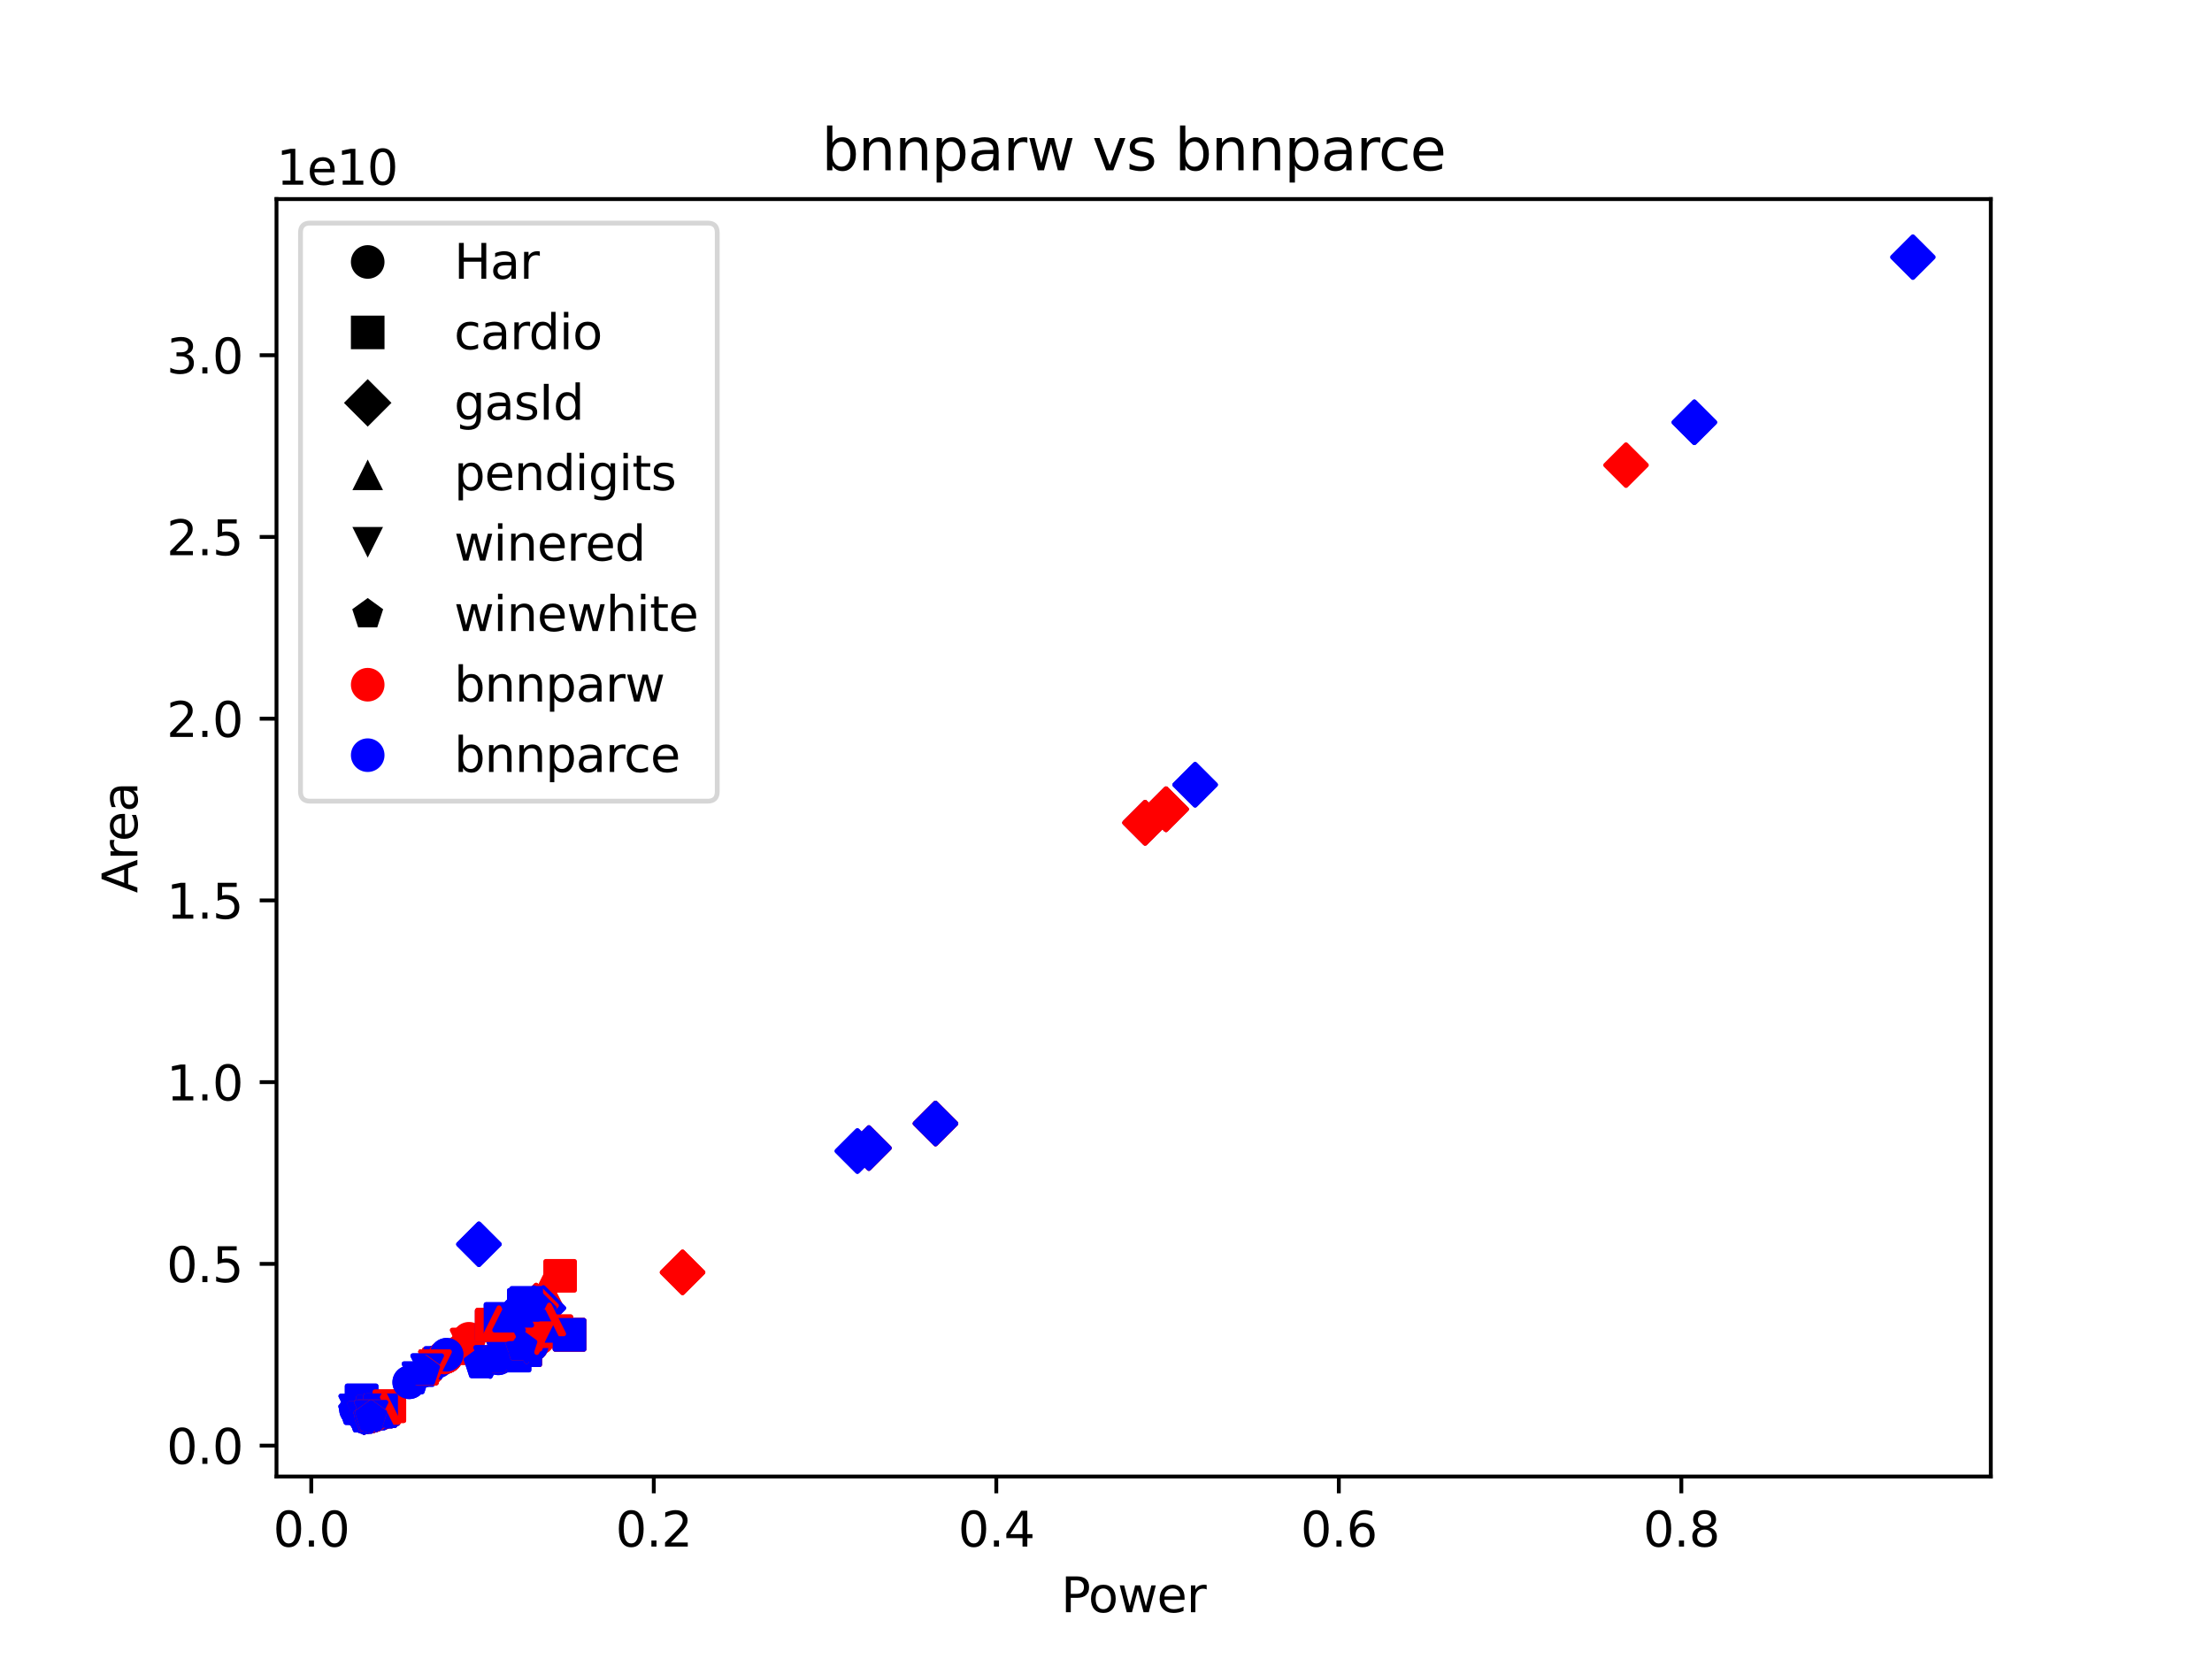 <?xml version="1.0" encoding="utf-8" standalone="no"?>
<!DOCTYPE svg PUBLIC "-//W3C//DTD SVG 1.1//EN"
  "http://www.w3.org/Graphics/SVG/1.1/DTD/svg11.dtd">
<svg xmlns:xlink="http://www.w3.org/1999/xlink" width="460.8pt" height="345.6pt" viewBox="0 0 460.8 345.6" xmlns="http://www.w3.org/2000/svg" version="1.1">
 <defs>
  <style type="text/css">*{stroke-linejoin: round; stroke-linecap: butt}</style>
 </defs>
 <g id="figure_1">
  <g id="patch_1">
   <path d="M 0 345.6 
L 460.8 345.6 
L 460.8 0 
L 0 0 
z
" style="fill: #ffffff"/>
  </g>
  <g id="axes_1">
   <g id="patch_2">
    <path d="M 57.6 307.584 
L 414.72 307.584 
L 414.72 41.472 
L 57.6 41.472 
z
" style="fill: #ffffff"/>
   </g>
   <g id="PathCollection_1">
    <defs>
     <path id="m1c25e7d328" d="M 0 3 
C 0.796 3 1.559 2.684 2.121 2.121 
C 2.684 1.559 3 0.796 3 0 
C 3 -0.796 2.684 -1.559 2.121 -2.121 
C 1.559 -2.684 0.796 -3 0 -3 
C -0.796 -3 -1.559 -2.684 -2.121 -2.121 
C -2.684 -1.559 -3 -0.796 -3 0 
C -3 0.796 -2.684 1.559 -2.121 2.121 
C -1.559 2.684 -0.796 3 0 3 
z
" style="stroke: #ff0000"/>
    </defs>
    <g clip-path="url(#p8e64294f02)">
     <use xlink:href="#m1c25e7d328" x="97.7" y="278.893" style="fill: #ff0000; stroke: #ff0000"/>
    </g>
   </g>
   <g id="PathCollection_2">
    <defs>
     <path id="m96a1d81728" d="M 0 3 
C 0.796 3 1.559 2.684 2.121 2.121 
C 2.684 1.559 3 0.796 3 0 
C 3 -0.796 2.684 -1.559 2.121 -2.121 
C 1.559 -2.684 0.796 -3 0 -3 
C -0.796 -3 -1.559 -2.684 -2.121 -2.121 
C -2.684 -1.559 -3 -0.796 -3 0 
C -3 0.796 -2.684 1.559 -2.121 2.121 
C -1.559 2.684 -0.796 3 0 3 
z
" style="stroke: #0000ff"/>
    </defs>
    <g clip-path="url(#p8e64294f02)">
     <use xlink:href="#m96a1d81728" x="92.955" y="282.586" style="fill: #0000ff; stroke: #0000ff"/>
    </g>
   </g>
   <g id="PathCollection_3">
    <defs>
     <path id="m909f4d7de0" d="M -3 3 
L 3 3 
L 3 -3 
L -3 -3 
z
" style="stroke: #ff0000"/>
    </defs>
    <g clip-path="url(#p8e64294f02)">
     <use xlink:href="#m909f4d7de0" x="116.68" y="265.779" style="fill: #ff0000; stroke: #ff0000"/>
    </g>
   </g>
   <g id="PathCollection_4">
    <defs>
     <path id="m0f15af4acb" d="M -3 3 
L 3 3 
L 3 -3 
L -3 -3 
z
" style="stroke: #0000ff"/>
    </defs>
    <g clip-path="url(#p8e64294f02)">
     <use xlink:href="#m0f15af4acb" x="102.731" y="275.956" style="fill: #0000ff; stroke: #0000ff"/>
    </g>
   </g>
   <g id="PathCollection_5">
    <defs>
     <path id="ma3b46ed2a6" d="M -0 4.243 
L 4.243 0 
L 0 -4.243 
L -4.243 -0 
z
" style="stroke: #ff0000"/>
    </defs>
    <g clip-path="url(#p8e64294f02)">
     <use xlink:href="#ma3b46ed2a6" x="338.729" y="96.895" style="fill: #ff0000; stroke: #ff0000"/>
    </g>
   </g>
   <g id="PathCollection_6">
    <defs>
     <path id="m483d3b9737" d="M -0 4.243 
L 4.243 0 
L 0 -4.243 
L -4.243 -0 
z
" style="stroke: #0000ff"/>
    </defs>
    <g clip-path="url(#p8e64294f02)">
     <use xlink:href="#m483d3b9737" x="242.903" y="168.575" style="fill: #0000ff; stroke: #0000ff"/>
    </g>
   </g>
   <g id="PathCollection_7">
    <defs>
     <path id="m704735e3f7" d="M 0 -3 
L -3 3 
L 3 3 
z
" style="stroke: #ff0000"/>
    </defs>
    <g clip-path="url(#p8e64294f02)">
     <use xlink:href="#m704735e3f7" x="113.648" y="268.633" style="fill: #ff0000; stroke: #ff0000"/>
    </g>
   </g>
   <g id="PathCollection_8">
    <defs>
     <path id="m706b27212f" d="M 0 -3 
L -3 3 
L 3 3 
z
" style="stroke: #0000ff"/>
    </defs>
    <g clip-path="url(#p8e64294f02)">
     <use xlink:href="#m706b27212f" x="103.694" y="275.874" style="fill: #0000ff; stroke: #0000ff"/>
    </g>
   </g>
   <g id="PathCollection_9">
    <defs>
     <path id="m454be85db0" d="M -0 3 
L 3 -3 
L -3 -3 
z
" style="stroke: #ff0000"/>
    </defs>
    <g clip-path="url(#p8e64294f02)">
     <use xlink:href="#m454be85db0" x="97.201" y="280.083" style="fill: #ff0000; stroke: #ff0000"/>
    </g>
   </g>
   <g id="PathCollection_10">
    <defs>
     <path id="m8020b5e37f" d="M -0 3 
L 3 -3 
L -3 -3 
z
" style="stroke: #0000ff"/>
    </defs>
    <g clip-path="url(#p8e64294f02)">
     <use xlink:href="#m8020b5e37f" x="91.457" y="284.148" style="fill: #0000ff; stroke: #0000ff"/>
    </g>
   </g>
   <g id="PathCollection_11">
    <defs>
     <path id="mdbe9062d03" d="M 0 -3 
L -2.853 -0.927 
L -1.763 2.427 
L 1.763 2.427 
L 2.853 -0.927 
z
" style="stroke: #ff0000"/>
    </defs>
    <g clip-path="url(#p8e64294f02)">
     <use xlink:href="#mdbe9062d03" x="95.024" y="281.459" style="fill: #ff0000; stroke: #ff0000"/>
    </g>
   </g>
   <g id="PathCollection_12">
    <defs>
     <path id="mb3b79c6005" d="M 0 -3 
L -2.853 -0.927 
L -1.763 2.427 
L 1.763 2.427 
L 2.853 -0.927 
z
" style="stroke: #0000ff"/>
    </defs>
    <g clip-path="url(#p8e64294f02)">
     <use xlink:href="#mb3b79c6005" x="89.102" y="285.648" style="fill: #0000ff; stroke: #0000ff"/>
    </g>
   </g>
   <g id="PathCollection_13">
    <g clip-path="url(#p8e64294f02)">
     <use xlink:href="#m1c25e7d328" x="92.955" y="282.586" style="fill: #ff0000; stroke: #ff0000"/>
    </g>
   </g>
   <g id="PathCollection_14">
    <g clip-path="url(#p8e64294f02)">
     <use xlink:href="#m96a1d81728" x="92.527" y="282.788" style="fill: #0000ff; stroke: #0000ff"/>
    </g>
   </g>
   <g id="PathCollection_15">
    <g clip-path="url(#p8e64294f02)">
     <use xlink:href="#m909f4d7de0" x="102.731" y="275.956" style="fill: #ff0000; stroke: #ff0000"/>
    </g>
   </g>
   <g id="PathCollection_16">
    <g clip-path="url(#p8e64294f02)">
     <use xlink:href="#m0f15af4acb" x="102.445" y="276.004" style="fill: #0000ff; stroke: #0000ff"/>
    </g>
   </g>
   <g id="PathCollection_17">
    <g clip-path="url(#p8e64294f02)">
     <use xlink:href="#ma3b46ed2a6" x="242.903" y="168.575" style="fill: #ff0000; stroke: #ff0000"/>
    </g>
   </g>
   <g id="PathCollection_18">
    <g clip-path="url(#p8e64294f02)">
     <use xlink:href="#m483d3b9737" x="238.55" y="171.397" style="fill: #0000ff; stroke: #0000ff"/>
    </g>
   </g>
   <g id="PathCollection_19">
    <g clip-path="url(#p8e64294f02)">
     <use xlink:href="#m704735e3f7" x="103.694" y="275.874" style="fill: #ff0000; stroke: #ff0000"/>
    </g>
   </g>
   <g id="PathCollection_20">
    <g clip-path="url(#p8e64294f02)">
     <use xlink:href="#m706b27212f" x="103.944" y="275.432" style="fill: #0000ff; stroke: #0000ff"/>
    </g>
   </g>
   <g id="PathCollection_21">
    <g clip-path="url(#p8e64294f02)">
     <use xlink:href="#m454be85db0" x="91.457" y="284.148" style="fill: #ff0000; stroke: #ff0000"/>
    </g>
   </g>
   <g id="PathCollection_22">
    <g clip-path="url(#p8e64294f02)">
     <use xlink:href="#m8020b5e37f" x="90.636" y="284.594" style="fill: #0000ff; stroke: #0000ff"/>
    </g>
   </g>
   <g id="PathCollection_23">
    <g clip-path="url(#p8e64294f02)">
     <use xlink:href="#mdbe9062d03" x="89.102" y="285.648" style="fill: #ff0000; stroke: #ff0000"/>
    </g>
   </g>
   <g id="PathCollection_24">
    <g clip-path="url(#p8e64294f02)">
     <use xlink:href="#mb3b79c6005" x="88.638" y="285.73" style="fill: #0000ff; stroke: #0000ff"/>
    </g>
   </g>
   <g id="PathCollection_25">
    <g clip-path="url(#p8e64294f02)">
     <use xlink:href="#m1c25e7d328" x="92.527" y="282.788" style="fill: #ff0000; stroke: #ff0000"/>
    </g>
   </g>
   <g id="PathCollection_26">
    <g clip-path="url(#p8e64294f02)">
     <use xlink:href="#m96a1d81728" x="93.027" y="282.225" style="fill: #0000ff; stroke: #0000ff"/>
    </g>
   </g>
   <g id="PathCollection_27">
    <g clip-path="url(#p8e64294f02)">
     <use xlink:href="#m909f4d7de0" x="102.445" y="276.004" style="fill: #ff0000; stroke: #ff0000"/>
    </g>
   </g>
   <g id="PathCollection_28">
    <g clip-path="url(#p8e64294f02)">
     <use xlink:href="#m0f15af4acb" x="104.265" y="274.767" style="fill: #0000ff; stroke: #0000ff"/>
    </g>
   </g>
   <g id="PathCollection_29">
    <g clip-path="url(#p8e64294f02)">
     <use xlink:href="#ma3b46ed2a6" x="238.55" y="171.397" style="fill: #ff0000; stroke: #ff0000"/>
    </g>
   </g>
   <g id="PathCollection_30">
    <g clip-path="url(#p8e64294f02)">
     <use xlink:href="#m483d3b9737" x="248.968" y="163.479" style="fill: #0000ff; stroke: #0000ff"/>
    </g>
   </g>
   <g id="PathCollection_31">
    <g clip-path="url(#p8e64294f02)">
     <use xlink:href="#m704735e3f7" x="103.944" y="275.432" style="fill: #ff0000; stroke: #ff0000"/>
    </g>
   </g>
   <g id="PathCollection_32">
    <g clip-path="url(#p8e64294f02)">
     <use xlink:href="#m706b27212f" x="106.048" y="274.091" style="fill: #0000ff; stroke: #0000ff"/>
    </g>
   </g>
   <g id="PathCollection_33">
    <g clip-path="url(#p8e64294f02)">
     <use xlink:href="#m454be85db0" x="90.636" y="284.594" style="fill: #ff0000; stroke: #ff0000"/>
    </g>
   </g>
   <g id="PathCollection_34">
    <g clip-path="url(#p8e64294f02)">
     <use xlink:href="#m8020b5e37f" x="88.995" y="285.428" style="fill: #0000ff; stroke: #0000ff"/>
    </g>
   </g>
   <g id="PathCollection_35">
    <g clip-path="url(#p8e64294f02)">
     <use xlink:href="#mdbe9062d03" x="88.638" y="285.73" style="fill: #ff0000; stroke: #ff0000"/>
    </g>
   </g>
   <g id="PathCollection_36">
    <g clip-path="url(#p8e64294f02)">
     <use xlink:href="#mb3b79c6005" x="88.317" y="285.646" style="fill: #0000ff; stroke: #0000ff"/>
    </g>
   </g>
   <g id="PathCollection_37">
    <g clip-path="url(#p8e64294f02)">
     <use xlink:href="#m1c25e7d328" x="92.527" y="282.788" style="fill: #ff0000; stroke: #ff0000"/>
    </g>
   </g>
   <g id="PathCollection_38">
    <g clip-path="url(#p8e64294f02)">
     <use xlink:href="#m1c25e7d328" x="76.152" y="295.229" style="fill: #ff0000; stroke: #ff0000"/>
    </g>
   </g>
   <g id="PathCollection_39">
    <g clip-path="url(#p8e64294f02)">
     <use xlink:href="#m96a1d81728" x="74.154" y="293.601" style="fill: #0000ff; stroke: #0000ff"/>
    </g>
   </g>
   <g id="PathCollection_40">
    <g clip-path="url(#p8e64294f02)">
     <use xlink:href="#m909f4d7de0" x="77.686" y="294.105" style="fill: #ff0000; stroke: #ff0000"/>
    </g>
   </g>
   <g id="PathCollection_41">
    <g clip-path="url(#p8e64294f02)">
     <use xlink:href="#m0f15af4acb" x="75.331" y="291.729" style="fill: #0000ff; stroke: #0000ff"/>
    </g>
   </g>
   <g id="PathCollection_42">
    <g clip-path="url(#p8e64294f02)">
     <use xlink:href="#ma3b46ed2a6" x="109.224" y="272.9" style="fill: #ff0000; stroke: #ff0000"/>
    </g>
   </g>
   <g id="PathCollection_43">
    <g clip-path="url(#p8e64294f02)">
     <use xlink:href="#m483d3b9737" x="99.769" y="259.207" style="fill: #0000ff; stroke: #0000ff"/>
    </g>
   </g>
   <g id="PathCollection_44">
    <g clip-path="url(#p8e64294f02)">
     <use xlink:href="#m704735e3f7" x="77.365" y="294.278" style="fill: #ff0000; stroke: #ff0000"/>
    </g>
   </g>
   <g id="PathCollection_45">
    <g clip-path="url(#p8e64294f02)">
     <use xlink:href="#m706b27212f" x="75.438" y="292.12" style="fill: #0000ff; stroke: #0000ff"/>
    </g>
   </g>
   <g id="PathCollection_46">
    <g clip-path="url(#p8e64294f02)">
     <use xlink:href="#m454be85db0" x="75.866" y="295.391" style="fill: #ff0000; stroke: #ff0000"/>
    </g>
   </g>
   <g id="PathCollection_47">
    <g clip-path="url(#p8e64294f02)">
     <use xlink:href="#m8020b5e37f" x="74.011" y="293.834" style="fill: #0000ff; stroke: #0000ff"/>
    </g>
   </g>
   <g id="PathCollection_48">
    <g clip-path="url(#p8e64294f02)">
     <use xlink:href="#mdbe9062d03" x="75.866" y="295.481" style="fill: #ff0000; stroke: #ff0000"/>
    </g>
   </g>
   <g id="PathCollection_49">
    <g clip-path="url(#p8e64294f02)">
     <use xlink:href="#mb3b79c6005" x="73.833" y="293.912" style="fill: #0000ff; stroke: #0000ff"/>
    </g>
   </g>
   <g id="PathCollection_50">
    <g clip-path="url(#p8e64294f02)">
     <use xlink:href="#m1c25e7d328" x="76.152" y="295.229" style="fill: #ff0000; stroke: #ff0000"/>
    </g>
   </g>
   <g id="PathCollection_51">
    <g clip-path="url(#p8e64294f02)">
     <use xlink:href="#m96a1d81728" x="76.08" y="295.275" style="fill: #0000ff; stroke: #0000ff"/>
    </g>
   </g>
   <g id="PathCollection_52">
    <g clip-path="url(#p8e64294f02)">
     <use xlink:href="#m909f4d7de0" x="77.686" y="294.105" style="fill: #ff0000; stroke: #ff0000"/>
    </g>
   </g>
   <g id="PathCollection_53">
    <g clip-path="url(#p8e64294f02)">
     <use xlink:href="#m0f15af4acb" x="77.757" y="294.074" style="fill: #0000ff; stroke: #0000ff"/>
    </g>
   </g>
   <g id="PathCollection_54">
    <g clip-path="url(#p8e64294f02)">
     <use xlink:href="#ma3b46ed2a6" x="109.224" y="272.9" style="fill: #ff0000; stroke: #ff0000"/>
    </g>
   </g>
   <g id="PathCollection_55">
    <g clip-path="url(#p8e64294f02)">
     <use xlink:href="#m483d3b9737" x="108.296" y="273.055" style="fill: #0000ff; stroke: #0000ff"/>
    </g>
   </g>
   <g id="PathCollection_56">
    <g clip-path="url(#p8e64294f02)">
     <use xlink:href="#m704735e3f7" x="77.365" y="294.278" style="fill: #ff0000; stroke: #ff0000"/>
    </g>
   </g>
   <g id="PathCollection_57">
    <g clip-path="url(#p8e64294f02)">
     <use xlink:href="#m706b27212f" x="77.008" y="294.477" style="fill: #0000ff; stroke: #0000ff"/>
    </g>
   </g>
   <g id="PathCollection_58">
    <g clip-path="url(#p8e64294f02)">
     <use xlink:href="#m454be85db0" x="75.866" y="295.391" style="fill: #ff0000; stroke: #ff0000"/>
    </g>
   </g>
   <g id="PathCollection_59">
    <g clip-path="url(#p8e64294f02)">
     <use xlink:href="#m8020b5e37f" x="75.831" y="295.418" style="fill: #0000ff; stroke: #0000ff"/>
    </g>
   </g>
   <g id="PathCollection_60">
    <g clip-path="url(#p8e64294f02)">
     <use xlink:href="#mdbe9062d03" x="75.866" y="295.481" style="fill: #ff0000; stroke: #ff0000"/>
    </g>
   </g>
   <g id="PathCollection_61">
    <g clip-path="url(#p8e64294f02)">
     <use xlink:href="#mb3b79c6005" x="75.759" y="295.488" style="fill: #0000ff; stroke: #0000ff"/>
    </g>
   </g>
   <g id="PathCollection_62">
    <g clip-path="url(#p8e64294f02)">
     <use xlink:href="#m1c25e7d328" x="77.436" y="295.006" style="fill: #ff0000; stroke: #ff0000"/>
    </g>
   </g>
   <g id="PathCollection_63">
    <g clip-path="url(#p8e64294f02)">
     <use xlink:href="#m96a1d81728" x="76.152" y="295.229" style="fill: #0000ff; stroke: #0000ff"/>
    </g>
   </g>
   <g id="PathCollection_64">
    <g clip-path="url(#p8e64294f02)">
     <use xlink:href="#m909f4d7de0" x="79.148" y="293.825" style="fill: #ff0000; stroke: #ff0000"/>
    </g>
   </g>
   <g id="PathCollection_65">
    <g clip-path="url(#p8e64294f02)">
     <use xlink:href="#m0f15af4acb" x="77.686" y="294.105" style="fill: #0000ff; stroke: #0000ff"/>
    </g>
   </g>
   <g id="PathCollection_66">
    <g clip-path="url(#p8e64294f02)">
     <use xlink:href="#ma3b46ed2a6" x="111.079" y="272.661" style="fill: #ff0000; stroke: #ff0000"/>
    </g>
   </g>
   <g id="PathCollection_67">
    <g clip-path="url(#p8e64294f02)">
     <use xlink:href="#m483d3b9737" x="109.224" y="272.9" style="fill: #0000ff; stroke: #0000ff"/>
    </g>
   </g>
   <g id="PathCollection_68">
    <g clip-path="url(#p8e64294f02)">
     <use xlink:href="#m704735e3f7" x="78.649" y="294.009" style="fill: #ff0000; stroke: #ff0000"/>
    </g>
   </g>
   <g id="PathCollection_69">
    <g clip-path="url(#p8e64294f02)">
     <use xlink:href="#m706b27212f" x="77.365" y="294.278" style="fill: #0000ff; stroke: #0000ff"/>
    </g>
   </g>
   <g id="PathCollection_70">
    <g clip-path="url(#p8e64294f02)">
     <use xlink:href="#m454be85db0" x="77.258" y="295.1" style="fill: #ff0000; stroke: #ff0000"/>
    </g>
   </g>
   <g id="PathCollection_71">
    <g clip-path="url(#p8e64294f02)">
     <use xlink:href="#m8020b5e37f" x="75.866" y="295.391" style="fill: #0000ff; stroke: #0000ff"/>
    </g>
   </g>
   <g id="PathCollection_72">
    <g clip-path="url(#p8e64294f02)">
     <use xlink:href="#mdbe9062d03" x="77.008" y="295.252" style="fill: #ff0000; stroke: #ff0000"/>
    </g>
   </g>
   <g id="PathCollection_73">
    <g clip-path="url(#p8e64294f02)">
     <use xlink:href="#mb3b79c6005" x="75.866" y="295.481" style="fill: #0000ff; stroke: #0000ff"/>
    </g>
   </g>
   <g id="PathCollection_74">
    <g clip-path="url(#p8e64294f02)">
     <use xlink:href="#m1c25e7d328" x="77.436" y="295.006" style="fill: #ff0000; stroke: #ff0000"/>
    </g>
   </g>
   <g id="PathCollection_75">
    <g clip-path="url(#p8e64294f02)">
     <use xlink:href="#m96a1d81728" x="77.4" y="294.983" style="fill: #0000ff; stroke: #0000ff"/>
    </g>
   </g>
   <g id="PathCollection_76">
    <g clip-path="url(#p8e64294f02)">
     <use xlink:href="#m909f4d7de0" x="79.148" y="293.825" style="fill: #ff0000; stroke: #ff0000"/>
    </g>
   </g>
   <g id="PathCollection_77">
    <g clip-path="url(#p8e64294f02)">
     <use xlink:href="#m0f15af4acb" x="78.792" y="293.908" style="fill: #0000ff; stroke: #0000ff"/>
    </g>
   </g>
   <g id="PathCollection_78">
    <g clip-path="url(#p8e64294f02)">
     <use xlink:href="#ma3b46ed2a6" x="111.079" y="272.661" style="fill: #ff0000; stroke: #ff0000"/>
    </g>
   </g>
   <g id="PathCollection_79">
    <g clip-path="url(#p8e64294f02)">
     <use xlink:href="#m483d3b9737" x="111.828" y="272.627" style="fill: #0000ff; stroke: #0000ff"/>
    </g>
   </g>
   <g id="PathCollection_80">
    <g clip-path="url(#p8e64294f02)">
     <use xlink:href="#m704735e3f7" x="78.649" y="294.009" style="fill: #ff0000; stroke: #ff0000"/>
    </g>
   </g>
   <g id="PathCollection_81">
    <g clip-path="url(#p8e64294f02)">
     <use xlink:href="#m706b27212f" x="78.578" y="294.07" style="fill: #0000ff; stroke: #0000ff"/>
    </g>
   </g>
   <g id="PathCollection_82">
    <g clip-path="url(#p8e64294f02)">
     <use xlink:href="#m454be85db0" x="77.258" y="295.1" style="fill: #ff0000; stroke: #ff0000"/>
    </g>
   </g>
   <g id="PathCollection_83">
    <g clip-path="url(#p8e64294f02)">
     <use xlink:href="#m8020b5e37f" x="77.222" y="295.19" style="fill: #0000ff; stroke: #0000ff"/>
    </g>
   </g>
   <g id="PathCollection_84">
    <g clip-path="url(#p8e64294f02)">
     <use xlink:href="#mdbe9062d03" x="77.008" y="295.252" style="fill: #ff0000; stroke: #ff0000"/>
    </g>
   </g>
   <g id="PathCollection_85">
    <g clip-path="url(#p8e64294f02)">
     <use xlink:href="#mb3b79c6005" x="76.937" y="295.206" style="fill: #0000ff; stroke: #0000ff"/>
    </g>
   </g>
   <g id="PathCollection_86">
    <g clip-path="url(#p8e64294f02)">
     <use xlink:href="#m1c25e7d328" x="77.436" y="295.006" style="fill: #ff0000; stroke: #ff0000"/>
    </g>
   </g>
   <g id="PathCollection_87">
    <g clip-path="url(#p8e64294f02)">
     <use xlink:href="#m96a1d81728" x="78.007" y="294.809" style="fill: #0000ff; stroke: #0000ff"/>
    </g>
   </g>
   <g id="PathCollection_88">
    <g clip-path="url(#p8e64294f02)">
     <use xlink:href="#m909f4d7de0" x="79.148" y="293.825" style="fill: #ff0000; stroke: #ff0000"/>
    </g>
   </g>
   <g id="PathCollection_89">
    <g clip-path="url(#p8e64294f02)">
     <use xlink:href="#m0f15af4acb" x="79.826" y="293.558" style="fill: #0000ff; stroke: #0000ff"/>
    </g>
   </g>
   <g id="PathCollection_90">
    <g clip-path="url(#p8e64294f02)">
     <use xlink:href="#ma3b46ed2a6" x="111.079" y="272.661" style="fill: #ff0000; stroke: #ff0000"/>
    </g>
   </g>
   <g id="PathCollection_91">
    <g clip-path="url(#p8e64294f02)">
     <use xlink:href="#m483d3b9737" x="113.184" y="272.499" style="fill: #0000ff; stroke: #0000ff"/>
    </g>
   </g>
   <g id="PathCollection_92">
    <g clip-path="url(#p8e64294f02)">
     <use xlink:href="#m704735e3f7" x="78.649" y="294.009" style="fill: #ff0000; stroke: #ff0000"/>
    </g>
   </g>
   <g id="PathCollection_93">
    <g clip-path="url(#p8e64294f02)">
     <use xlink:href="#m706b27212f" x="79.256" y="293.977" style="fill: #0000ff; stroke: #0000ff"/>
    </g>
   </g>
   <g id="PathCollection_94">
    <g clip-path="url(#p8e64294f02)">
     <use xlink:href="#m454be85db0" x="77.258" y="295.1" style="fill: #ff0000; stroke: #ff0000"/>
    </g>
   </g>
   <g id="PathCollection_95">
    <g clip-path="url(#p8e64294f02)">
     <use xlink:href="#m8020b5e37f" x="77.65" y="294.996" style="fill: #0000ff; stroke: #0000ff"/>
    </g>
   </g>
   <g id="PathCollection_96">
    <g clip-path="url(#p8e64294f02)">
     <use xlink:href="#mdbe9062d03" x="77.008" y="295.252" style="fill: #ff0000; stroke: #ff0000"/>
    </g>
   </g>
   <g id="PathCollection_97">
    <g clip-path="url(#p8e64294f02)">
     <use xlink:href="#mb3b79c6005" x="77.472" y="295.109" style="fill: #0000ff; stroke: #0000ff"/>
    </g>
   </g>
   <g id="PathCollection_98">
    <g clip-path="url(#p8e64294f02)">
     <use xlink:href="#m1c25e7d328" x="77.365" y="294.972" style="fill: #ff0000; stroke: #ff0000"/>
    </g>
   </g>
   <g id="PathCollection_99">
    <g clip-path="url(#p8e64294f02)">
     <use xlink:href="#m96a1d81728" x="77.436" y="295.006" style="fill: #0000ff; stroke: #0000ff"/>
    </g>
   </g>
   <g id="PathCollection_100">
    <g clip-path="url(#p8e64294f02)">
     <use xlink:href="#m909f4d7de0" x="79.398" y="293.779" style="fill: #ff0000; stroke: #ff0000"/>
    </g>
   </g>
   <g id="PathCollection_101">
    <g clip-path="url(#p8e64294f02)">
     <use xlink:href="#m0f15af4acb" x="79.148" y="293.825" style="fill: #0000ff; stroke: #0000ff"/>
    </g>
   </g>
   <g id="PathCollection_102">
    <g clip-path="url(#p8e64294f02)">
     <use xlink:href="#ma3b46ed2a6" x="111.222" y="272.476" style="fill: #ff0000; stroke: #ff0000"/>
    </g>
   </g>
   <g id="PathCollection_103">
    <g clip-path="url(#p8e64294f02)">
     <use xlink:href="#m483d3b9737" x="111.079" y="272.661" style="fill: #0000ff; stroke: #0000ff"/>
    </g>
   </g>
   <g id="PathCollection_104">
    <g clip-path="url(#p8e64294f02)">
     <use xlink:href="#m704735e3f7" x="78.471" y="293.922" style="fill: #ff0000; stroke: #ff0000"/>
    </g>
   </g>
   <g id="PathCollection_105">
    <g clip-path="url(#p8e64294f02)">
     <use xlink:href="#m706b27212f" x="78.649" y="294.009" style="fill: #0000ff; stroke: #0000ff"/>
    </g>
   </g>
   <g id="PathCollection_106">
    <g clip-path="url(#p8e64294f02)">
     <use xlink:href="#m454be85db0" x="77.4" y="295.126" style="fill: #ff0000; stroke: #ff0000"/>
    </g>
   </g>
   <g id="PathCollection_107">
    <g clip-path="url(#p8e64294f02)">
     <use xlink:href="#m8020b5e37f" x="77.258" y="295.1" style="fill: #0000ff; stroke: #0000ff"/>
    </g>
   </g>
   <g id="PathCollection_108">
    <g clip-path="url(#p8e64294f02)">
     <use xlink:href="#mdbe9062d03" x="77.293" y="295.125" style="fill: #ff0000; stroke: #ff0000"/>
    </g>
   </g>
   <g id="PathCollection_109">
    <g clip-path="url(#p8e64294f02)">
     <use xlink:href="#mb3b79c6005" x="77.008" y="295.252" style="fill: #0000ff; stroke: #0000ff"/>
    </g>
   </g>
   <g id="PathCollection_110">
    <g clip-path="url(#p8e64294f02)">
     <use xlink:href="#m1c25e7d328" x="77.793" y="294.872" style="fill: #ff0000; stroke: #ff0000"/>
    </g>
   </g>
   <g id="PathCollection_111">
    <g clip-path="url(#p8e64294f02)">
     <use xlink:href="#m96a1d81728" x="77.365" y="294.972" style="fill: #0000ff; stroke: #0000ff"/>
    </g>
   </g>
   <g id="PathCollection_112">
    <g clip-path="url(#p8e64294f02)">
     <use xlink:href="#m909f4d7de0" x="81.111" y="292.934" style="fill: #ff0000; stroke: #ff0000"/>
    </g>
   </g>
   <g id="PathCollection_113">
    <g clip-path="url(#p8e64294f02)">
     <use xlink:href="#m0f15af4acb" x="79.398" y="293.779" style="fill: #0000ff; stroke: #0000ff"/>
    </g>
   </g>
   <g id="PathCollection_114">
    <g clip-path="url(#p8e64294f02)">
     <use xlink:href="#ma3b46ed2a6" x="111.685" y="271.968" style="fill: #ff0000; stroke: #ff0000"/>
    </g>
   </g>
   <g id="PathCollection_115">
    <g clip-path="url(#p8e64294f02)">
     <use xlink:href="#m483d3b9737" x="111.222" y="272.476" style="fill: #0000ff; stroke: #0000ff"/>
    </g>
   </g>
   <g id="PathCollection_116">
    <g clip-path="url(#p8e64294f02)">
     <use xlink:href="#m704735e3f7" x="80.04" y="293.302" style="fill: #ff0000; stroke: #ff0000"/>
    </g>
   </g>
   <g id="PathCollection_117">
    <g clip-path="url(#p8e64294f02)">
     <use xlink:href="#m706b27212f" x="78.471" y="293.922" style="fill: #0000ff; stroke: #0000ff"/>
    </g>
   </g>
   <g id="PathCollection_118">
    <g clip-path="url(#p8e64294f02)">
     <use xlink:href="#m454be85db0" x="77.579" y="295.062" style="fill: #ff0000; stroke: #ff0000"/>
    </g>
   </g>
   <g id="PathCollection_119">
    <g clip-path="url(#p8e64294f02)">
     <use xlink:href="#m8020b5e37f" x="77.4" y="295.126" style="fill: #0000ff; stroke: #0000ff"/>
    </g>
   </g>
   <g id="PathCollection_120">
    <g clip-path="url(#p8e64294f02)">
     <use xlink:href="#mdbe9062d03" x="77.293" y="295.093" style="fill: #ff0000; stroke: #ff0000"/>
    </g>
   </g>
   <g id="PathCollection_121">
    <g clip-path="url(#p8e64294f02)">
     <use xlink:href="#mb3b79c6005" x="77.293" y="295.125" style="fill: #0000ff; stroke: #0000ff"/>
    </g>
   </g>
   <g id="PathCollection_122">
    <g clip-path="url(#p8e64294f02)">
     <use xlink:href="#m1c25e7d328" x="106.37" y="281.927" style="fill: #ff0000; stroke: #ff0000"/>
    </g>
   </g>
   <g id="PathCollection_123">
    <g clip-path="url(#p8e64294f02)">
     <use xlink:href="#m96a1d81728" x="103.801" y="282.964" style="fill: #0000ff; stroke: #0000ff"/>
    </g>
   </g>
   <g id="PathCollection_124">
    <g clip-path="url(#p8e64294f02)">
     <use xlink:href="#m909f4d7de0" x="109.402" y="281.27" style="fill: #ff0000; stroke: #ff0000"/>
    </g>
   </g>
   <g id="PathCollection_125">
    <g clip-path="url(#p8e64294f02)">
     <use xlink:href="#m0f15af4acb" x="107.19" y="282.397" style="fill: #0000ff; stroke: #0000ff"/>
    </g>
   </g>
   <g id="PathCollection_126">
    <g clip-path="url(#p8e64294f02)">
     <use xlink:href="#ma3b46ed2a6" x="181.004" y="239.161" style="fill: #ff0000; stroke: #ff0000"/>
    </g>
   </g>
   <g id="PathCollection_127">
    <g clip-path="url(#p8e64294f02)">
     <use xlink:href="#m483d3b9737" x="178.614" y="239.784" style="fill: #0000ff; stroke: #0000ff"/>
    </g>
   </g>
   <g id="PathCollection_128">
    <g clip-path="url(#p8e64294f02)">
     <use xlink:href="#m704735e3f7" x="108.76" y="278.511" style="fill: #ff0000; stroke: #ff0000"/>
    </g>
   </g>
   <g id="PathCollection_129">
    <g clip-path="url(#p8e64294f02)">
     <use xlink:href="#m706b27212f" x="108.225" y="278.595" style="fill: #0000ff; stroke: #0000ff"/>
    </g>
   </g>
   <g id="PathCollection_130">
    <g clip-path="url(#p8e64294f02)">
     <use xlink:href="#m454be85db0" x="104.835" y="282.59" style="fill: #ff0000; stroke: #ff0000"/>
    </g>
   </g>
   <g id="PathCollection_131">
    <g clip-path="url(#p8e64294f02)">
     <use xlink:href="#m8020b5e37f" x="102.124" y="283.724" style="fill: #0000ff; stroke: #0000ff"/>
    </g>
   </g>
   <g id="PathCollection_132">
    <g clip-path="url(#p8e64294f02)">
     <use xlink:href="#mdbe9062d03" x="102.731" y="282.993" style="fill: #ff0000; stroke: #ff0000"/>
    </g>
   </g>
   <g id="PathCollection_133">
    <g clip-path="url(#p8e64294f02)">
     <use xlink:href="#mb3b79c6005" x="99.983" y="284.166" style="fill: #0000ff; stroke: #0000ff"/>
    </g>
   </g>
   <g id="PathCollection_134">
    <g clip-path="url(#p8e64294f02)">
     <use xlink:href="#m1c25e7d328" x="110.793" y="280.226" style="fill: #ff0000; stroke: #ff0000"/>
    </g>
   </g>
   <g id="PathCollection_135">
    <g clip-path="url(#p8e64294f02)">
     <use xlink:href="#m96a1d81728" x="106.37" y="281.927" style="fill: #0000ff; stroke: #0000ff"/>
    </g>
   </g>
   <g id="PathCollection_136">
    <g clip-path="url(#p8e64294f02)">
     <use xlink:href="#m909f4d7de0" x="118.642" y="278.06" style="fill: #ff0000; stroke: #ff0000"/>
    </g>
   </g>
   <g id="PathCollection_137">
    <g clip-path="url(#p8e64294f02)">
     <use xlink:href="#m0f15af4acb" x="109.402" y="281.27" style="fill: #0000ff; stroke: #0000ff"/>
    </g>
   </g>
   <g id="PathCollection_138">
    <g clip-path="url(#p8e64294f02)">
     <use xlink:href="#ma3b46ed2a6" x="194.882" y="234.048" style="fill: #ff0000; stroke: #ff0000"/>
    </g>
   </g>
   <g id="PathCollection_139">
    <g clip-path="url(#p8e64294f02)">
     <use xlink:href="#m483d3b9737" x="181.004" y="239.161" style="fill: #0000ff; stroke: #0000ff"/>
    </g>
   </g>
   <g id="PathCollection_140">
    <g clip-path="url(#p8e64294f02)">
     <use xlink:href="#m704735e3f7" x="113.255" y="276.215" style="fill: #ff0000; stroke: #ff0000"/>
    </g>
   </g>
   <g id="PathCollection_141">
    <g clip-path="url(#p8e64294f02)">
     <use xlink:href="#m706b27212f" x="108.76" y="278.511" style="fill: #0000ff; stroke: #0000ff"/>
    </g>
   </g>
   <g id="PathCollection_142">
    <g clip-path="url(#p8e64294f02)">
     <use xlink:href="#m454be85db0" x="109.687" y="280.622" style="fill: #ff0000; stroke: #ff0000"/>
    </g>
   </g>
   <g id="PathCollection_143">
    <g clip-path="url(#p8e64294f02)">
     <use xlink:href="#m8020b5e37f" x="104.835" y="282.59" style="fill: #0000ff; stroke: #0000ff"/>
    </g>
   </g>
   <g id="PathCollection_144">
    <g clip-path="url(#p8e64294f02)">
     <use xlink:href="#mdbe9062d03" x="108.581" y="280.47" style="fill: #ff0000; stroke: #ff0000"/>
    </g>
   </g>
   <g id="PathCollection_145">
    <g clip-path="url(#p8e64294f02)">
     <use xlink:href="#mb3b79c6005" x="102.731" y="282.993" style="fill: #0000ff; stroke: #0000ff"/>
    </g>
   </g>
   <g id="PathCollection_146">
    <g clip-path="url(#p8e64294f02)">
     <use xlink:href="#m1c25e7d328" x="112.185" y="278.776" style="fill: #ff0000; stroke: #ff0000"/>
    </g>
   </g>
   <g id="PathCollection_147">
    <g clip-path="url(#p8e64294f02)">
     <use xlink:href="#m96a1d81728" x="110.793" y="280.226" style="fill: #0000ff; stroke: #0000ff"/>
    </g>
   </g>
   <g id="PathCollection_148">
    <g clip-path="url(#p8e64294f02)">
     <use xlink:href="#m909f4d7de0" x="115.895" y="277.322" style="fill: #ff0000; stroke: #ff0000"/>
    </g>
   </g>
   <g id="PathCollection_149">
    <g clip-path="url(#p8e64294f02)">
     <use xlink:href="#m0f15af4acb" x="118.642" y="278.06" style="fill: #0000ff; stroke: #0000ff"/>
    </g>
   </g>
   <g id="PathCollection_150">
    <g clip-path="url(#p8e64294f02)">
     <use xlink:href="#ma3b46ed2a6" x="142.189" y="265.054" style="fill: #ff0000; stroke: #ff0000"/>
    </g>
   </g>
   <g id="PathCollection_151">
    <g clip-path="url(#p8e64294f02)">
     <use xlink:href="#m483d3b9737" x="194.882" y="234.048" style="fill: #0000ff; stroke: #0000ff"/>
    </g>
   </g>
   <g id="PathCollection_152">
    <g clip-path="url(#p8e64294f02)">
     <use xlink:href="#m704735e3f7" x="114.432" y="274.866" style="fill: #ff0000; stroke: #ff0000"/>
    </g>
   </g>
   <g id="PathCollection_153">
    <g clip-path="url(#p8e64294f02)">
     <use xlink:href="#m706b27212f" x="113.255" y="276.215" style="fill: #0000ff; stroke: #0000ff"/>
    </g>
   </g>
   <g id="PathCollection_154">
    <g clip-path="url(#p8e64294f02)">
     <use xlink:href="#m454be85db0" x="111.828" y="278.758" style="fill: #ff0000; stroke: #ff0000"/>
    </g>
   </g>
   <g id="PathCollection_155">
    <g clip-path="url(#p8e64294f02)">
     <use xlink:href="#m8020b5e37f" x="109.687" y="280.622" style="fill: #0000ff; stroke: #0000ff"/>
    </g>
   </g>
   <g id="PathCollection_156">
    <g clip-path="url(#p8e64294f02)">
     <use xlink:href="#mdbe9062d03" x="110.722" y="278.625" style="fill: #ff0000; stroke: #ff0000"/>
    </g>
   </g>
   <g id="PathCollection_157">
    <g clip-path="url(#p8e64294f02)">
     <use xlink:href="#mb3b79c6005" x="108.581" y="280.47" style="fill: #0000ff; stroke: #0000ff"/>
    </g>
   </g>
   <g id="PathCollection_158">
    <g clip-path="url(#p8e64294f02)">
     <use xlink:href="#m1c25e7d328" x="92.955" y="282.586" style="fill: #ff0000; stroke: #ff0000"/>
    </g>
   </g>
   <g id="PathCollection_159">
    <g clip-path="url(#p8e64294f02)">
     <use xlink:href="#m96a1d81728" x="85.249" y="287.958" style="fill: #0000ff; stroke: #0000ff"/>
    </g>
   </g>
   <g id="PathCollection_160">
    <g clip-path="url(#p8e64294f02)">
     <use xlink:href="#m909f4d7de0" x="102.731" y="275.956" style="fill: #ff0000; stroke: #ff0000"/>
    </g>
   </g>
   <g id="PathCollection_161">
    <g clip-path="url(#p8e64294f02)">
     <use xlink:href="#m0f15af4acb" x="109.117" y="271.821" style="fill: #0000ff; stroke: #0000ff"/>
    </g>
   </g>
   <g id="PathCollection_162">
    <g clip-path="url(#p8e64294f02)">
     <use xlink:href="#ma3b46ed2a6" x="242.903" y="168.575" style="fill: #ff0000; stroke: #ff0000"/>
    </g>
   </g>
   <g id="PathCollection_163">
    <g clip-path="url(#p8e64294f02)">
     <use xlink:href="#m483d3b9737" x="352.964" y="87.969" style="fill: #0000ff; stroke: #0000ff"/>
    </g>
   </g>
   <g id="PathCollection_164">
    <g clip-path="url(#p8e64294f02)">
     <use xlink:href="#m704735e3f7" x="103.694" y="275.874" style="fill: #ff0000; stroke: #ff0000"/>
    </g>
   </g>
   <g id="PathCollection_165">
    <g clip-path="url(#p8e64294f02)">
     <use xlink:href="#m706b27212f" x="105.727" y="274.325" style="fill: #0000ff; stroke: #0000ff"/>
    </g>
   </g>
   <g id="PathCollection_166">
    <g clip-path="url(#p8e64294f02)">
     <use xlink:href="#m454be85db0" x="91.457" y="284.148" style="fill: #ff0000; stroke: #ff0000"/>
    </g>
   </g>
   <g id="PathCollection_167">
    <g clip-path="url(#p8e64294f02)">
     <use xlink:href="#m8020b5e37f" x="87.176" y="287.104" style="fill: #0000ff; stroke: #0000ff"/>
    </g>
   </g>
   <g id="PathCollection_168">
    <g clip-path="url(#p8e64294f02)">
     <use xlink:href="#mdbe9062d03" x="89.102" y="285.648" style="fill: #ff0000; stroke: #ff0000"/>
    </g>
   </g>
   <g id="PathCollection_169">
    <g clip-path="url(#p8e64294f02)">
     <use xlink:href="#mb3b79c6005" x="86.177" y="287.511" style="fill: #0000ff; stroke: #0000ff"/>
    </g>
   </g>
   <g id="PathCollection_170">
    <g clip-path="url(#p8e64294f02)">
     <use xlink:href="#m1c25e7d328" x="92.527" y="282.788" style="fill: #ff0000; stroke: #ff0000"/>
    </g>
   </g>
   <g id="PathCollection_171">
    <g clip-path="url(#p8e64294f02)">
     <use xlink:href="#m1c25e7d328" x="76.152" y="295.229" style="fill: #ff0000; stroke: #ff0000"/>
    </g>
   </g>
   <g id="PathCollection_172">
    <g clip-path="url(#p8e64294f02)">
     <use xlink:href="#m96a1d81728" x="74.154" y="293.601" style="fill: #0000ff; stroke: #0000ff"/>
    </g>
   </g>
   <g id="PathCollection_173">
    <g clip-path="url(#p8e64294f02)">
     <use xlink:href="#m909f4d7de0" x="77.686" y="294.105" style="fill: #ff0000; stroke: #ff0000"/>
    </g>
   </g>
   <g id="PathCollection_174">
    <g clip-path="url(#p8e64294f02)">
     <use xlink:href="#m0f15af4acb" x="75.331" y="291.729" style="fill: #0000ff; stroke: #0000ff"/>
    </g>
   </g>
   <g id="PathCollection_175">
    <g clip-path="url(#p8e64294f02)">
     <use xlink:href="#ma3b46ed2a6" x="109.224" y="272.9" style="fill: #ff0000; stroke: #ff0000"/>
    </g>
   </g>
   <g id="PathCollection_176">
    <g clip-path="url(#p8e64294f02)">
     <use xlink:href="#m483d3b9737" x="99.769" y="259.207" style="fill: #0000ff; stroke: #0000ff"/>
    </g>
   </g>
   <g id="PathCollection_177">
    <g clip-path="url(#p8e64294f02)">
     <use xlink:href="#m704735e3f7" x="77.365" y="294.278" style="fill: #ff0000; stroke: #ff0000"/>
    </g>
   </g>
   <g id="PathCollection_178">
    <g clip-path="url(#p8e64294f02)">
     <use xlink:href="#m706b27212f" x="75.438" y="292.12" style="fill: #0000ff; stroke: #0000ff"/>
    </g>
   </g>
   <g id="PathCollection_179">
    <g clip-path="url(#p8e64294f02)">
     <use xlink:href="#m454be85db0" x="75.866" y="295.391" style="fill: #ff0000; stroke: #ff0000"/>
    </g>
   </g>
   <g id="PathCollection_180">
    <g clip-path="url(#p8e64294f02)">
     <use xlink:href="#m8020b5e37f" x="74.011" y="293.834" style="fill: #0000ff; stroke: #0000ff"/>
    </g>
   </g>
   <g id="PathCollection_181">
    <g clip-path="url(#p8e64294f02)">
     <use xlink:href="#mdbe9062d03" x="75.866" y="295.481" style="fill: #ff0000; stroke: #ff0000"/>
    </g>
   </g>
   <g id="PathCollection_182">
    <g clip-path="url(#p8e64294f02)">
     <use xlink:href="#mb3b79c6005" x="73.833" y="293.912" style="fill: #0000ff; stroke: #0000ff"/>
    </g>
   </g>
   <g id="PathCollection_183">
    <g clip-path="url(#p8e64294f02)">
     <use xlink:href="#m1c25e7d328" x="76.152" y="295.229" style="fill: #ff0000; stroke: #ff0000"/>
    </g>
   </g>
   <g id="PathCollection_184">
    <g clip-path="url(#p8e64294f02)">
     <use xlink:href="#m96a1d81728" x="76.08" y="295.275" style="fill: #0000ff; stroke: #0000ff"/>
    </g>
   </g>
   <g id="PathCollection_185">
    <g clip-path="url(#p8e64294f02)">
     <use xlink:href="#m909f4d7de0" x="77.686" y="294.105" style="fill: #ff0000; stroke: #ff0000"/>
    </g>
   </g>
   <g id="PathCollection_186">
    <g clip-path="url(#p8e64294f02)">
     <use xlink:href="#m0f15af4acb" x="77.757" y="294.074" style="fill: #0000ff; stroke: #0000ff"/>
    </g>
   </g>
   <g id="PathCollection_187">
    <g clip-path="url(#p8e64294f02)">
     <use xlink:href="#ma3b46ed2a6" x="109.224" y="272.9" style="fill: #ff0000; stroke: #ff0000"/>
    </g>
   </g>
   <g id="PathCollection_188">
    <g clip-path="url(#p8e64294f02)">
     <use xlink:href="#m483d3b9737" x="108.296" y="273.055" style="fill: #0000ff; stroke: #0000ff"/>
    </g>
   </g>
   <g id="PathCollection_189">
    <g clip-path="url(#p8e64294f02)">
     <use xlink:href="#m704735e3f7" x="77.365" y="294.278" style="fill: #ff0000; stroke: #ff0000"/>
    </g>
   </g>
   <g id="PathCollection_190">
    <g clip-path="url(#p8e64294f02)">
     <use xlink:href="#m706b27212f" x="77.008" y="294.477" style="fill: #0000ff; stroke: #0000ff"/>
    </g>
   </g>
   <g id="PathCollection_191">
    <g clip-path="url(#p8e64294f02)">
     <use xlink:href="#m454be85db0" x="75.866" y="295.391" style="fill: #ff0000; stroke: #ff0000"/>
    </g>
   </g>
   <g id="PathCollection_192">
    <g clip-path="url(#p8e64294f02)">
     <use xlink:href="#m8020b5e37f" x="75.831" y="295.418" style="fill: #0000ff; stroke: #0000ff"/>
    </g>
   </g>
   <g id="PathCollection_193">
    <g clip-path="url(#p8e64294f02)">
     <use xlink:href="#mdbe9062d03" x="75.866" y="295.481" style="fill: #ff0000; stroke: #ff0000"/>
    </g>
   </g>
   <g id="PathCollection_194">
    <g clip-path="url(#p8e64294f02)">
     <use xlink:href="#mb3b79c6005" x="75.759" y="295.488" style="fill: #0000ff; stroke: #0000ff"/>
    </g>
   </g>
   <g id="PathCollection_195">
    <g clip-path="url(#p8e64294f02)">
     <use xlink:href="#m1c25e7d328" x="77.436" y="295.006" style="fill: #ff0000; stroke: #ff0000"/>
    </g>
   </g>
   <g id="PathCollection_196">
    <g clip-path="url(#p8e64294f02)">
     <use xlink:href="#m96a1d81728" x="76.152" y="295.229" style="fill: #0000ff; stroke: #0000ff"/>
    </g>
   </g>
   <g id="PathCollection_197">
    <g clip-path="url(#p8e64294f02)">
     <use xlink:href="#m909f4d7de0" x="79.148" y="293.825" style="fill: #ff0000; stroke: #ff0000"/>
    </g>
   </g>
   <g id="PathCollection_198">
    <g clip-path="url(#p8e64294f02)">
     <use xlink:href="#m0f15af4acb" x="77.686" y="294.105" style="fill: #0000ff; stroke: #0000ff"/>
    </g>
   </g>
   <g id="PathCollection_199">
    <g clip-path="url(#p8e64294f02)">
     <use xlink:href="#ma3b46ed2a6" x="111.079" y="272.661" style="fill: #ff0000; stroke: #ff0000"/>
    </g>
   </g>
   <g id="PathCollection_200">
    <g clip-path="url(#p8e64294f02)">
     <use xlink:href="#m483d3b9737" x="109.224" y="272.9" style="fill: #0000ff; stroke: #0000ff"/>
    </g>
   </g>
   <g id="PathCollection_201">
    <g clip-path="url(#p8e64294f02)">
     <use xlink:href="#m704735e3f7" x="78.649" y="294.009" style="fill: #ff0000; stroke: #ff0000"/>
    </g>
   </g>
   <g id="PathCollection_202">
    <g clip-path="url(#p8e64294f02)">
     <use xlink:href="#m706b27212f" x="77.365" y="294.278" style="fill: #0000ff; stroke: #0000ff"/>
    </g>
   </g>
   <g id="PathCollection_203">
    <g clip-path="url(#p8e64294f02)">
     <use xlink:href="#m454be85db0" x="77.258" y="295.1" style="fill: #ff0000; stroke: #ff0000"/>
    </g>
   </g>
   <g id="PathCollection_204">
    <g clip-path="url(#p8e64294f02)">
     <use xlink:href="#m8020b5e37f" x="75.866" y="295.391" style="fill: #0000ff; stroke: #0000ff"/>
    </g>
   </g>
   <g id="PathCollection_205">
    <g clip-path="url(#p8e64294f02)">
     <use xlink:href="#mdbe9062d03" x="77.008" y="295.252" style="fill: #ff0000; stroke: #ff0000"/>
    </g>
   </g>
   <g id="PathCollection_206">
    <g clip-path="url(#p8e64294f02)">
     <use xlink:href="#mb3b79c6005" x="75.866" y="295.481" style="fill: #0000ff; stroke: #0000ff"/>
    </g>
   </g>
   <g id="PathCollection_207">
    <g clip-path="url(#p8e64294f02)">
     <use xlink:href="#m1c25e7d328" x="77.436" y="295.006" style="fill: #ff0000; stroke: #ff0000"/>
    </g>
   </g>
   <g id="PathCollection_208">
    <g clip-path="url(#p8e64294f02)">
     <use xlink:href="#m96a1d81728" x="77.4" y="294.983" style="fill: #0000ff; stroke: #0000ff"/>
    </g>
   </g>
   <g id="PathCollection_209">
    <g clip-path="url(#p8e64294f02)">
     <use xlink:href="#m909f4d7de0" x="79.148" y="293.825" style="fill: #ff0000; stroke: #ff0000"/>
    </g>
   </g>
   <g id="PathCollection_210">
    <g clip-path="url(#p8e64294f02)">
     <use xlink:href="#m0f15af4acb" x="78.792" y="293.908" style="fill: #0000ff; stroke: #0000ff"/>
    </g>
   </g>
   <g id="PathCollection_211">
    <g clip-path="url(#p8e64294f02)">
     <use xlink:href="#ma3b46ed2a6" x="111.079" y="272.661" style="fill: #ff0000; stroke: #ff0000"/>
    </g>
   </g>
   <g id="PathCollection_212">
    <g clip-path="url(#p8e64294f02)">
     <use xlink:href="#m483d3b9737" x="111.828" y="272.627" style="fill: #0000ff; stroke: #0000ff"/>
    </g>
   </g>
   <g id="PathCollection_213">
    <g clip-path="url(#p8e64294f02)">
     <use xlink:href="#m704735e3f7" x="78.649" y="294.009" style="fill: #ff0000; stroke: #ff0000"/>
    </g>
   </g>
   <g id="PathCollection_214">
    <g clip-path="url(#p8e64294f02)">
     <use xlink:href="#m706b27212f" x="78.578" y="294.07" style="fill: #0000ff; stroke: #0000ff"/>
    </g>
   </g>
   <g id="PathCollection_215">
    <g clip-path="url(#p8e64294f02)">
     <use xlink:href="#m454be85db0" x="77.258" y="295.1" style="fill: #ff0000; stroke: #ff0000"/>
    </g>
   </g>
   <g id="PathCollection_216">
    <g clip-path="url(#p8e64294f02)">
     <use xlink:href="#m8020b5e37f" x="77.222" y="295.19" style="fill: #0000ff; stroke: #0000ff"/>
    </g>
   </g>
   <g id="PathCollection_217">
    <g clip-path="url(#p8e64294f02)">
     <use xlink:href="#mdbe9062d03" x="77.008" y="295.252" style="fill: #ff0000; stroke: #ff0000"/>
    </g>
   </g>
   <g id="PathCollection_218">
    <g clip-path="url(#p8e64294f02)">
     <use xlink:href="#mb3b79c6005" x="76.937" y="295.206" style="fill: #0000ff; stroke: #0000ff"/>
    </g>
   </g>
   <g id="PathCollection_219">
    <g clip-path="url(#p8e64294f02)">
     <use xlink:href="#m1c25e7d328" x="77.436" y="295.006" style="fill: #ff0000; stroke: #ff0000"/>
    </g>
   </g>
   <g id="PathCollection_220">
    <g clip-path="url(#p8e64294f02)">
     <use xlink:href="#m96a1d81728" x="78.007" y="294.809" style="fill: #0000ff; stroke: #0000ff"/>
    </g>
   </g>
   <g id="PathCollection_221">
    <g clip-path="url(#p8e64294f02)">
     <use xlink:href="#m909f4d7de0" x="79.148" y="293.825" style="fill: #ff0000; stroke: #ff0000"/>
    </g>
   </g>
   <g id="PathCollection_222">
    <g clip-path="url(#p8e64294f02)">
     <use xlink:href="#m0f15af4acb" x="79.826" y="293.558" style="fill: #0000ff; stroke: #0000ff"/>
    </g>
   </g>
   <g id="PathCollection_223">
    <g clip-path="url(#p8e64294f02)">
     <use xlink:href="#ma3b46ed2a6" x="111.079" y="272.661" style="fill: #ff0000; stroke: #ff0000"/>
    </g>
   </g>
   <g id="PathCollection_224">
    <g clip-path="url(#p8e64294f02)">
     <use xlink:href="#m483d3b9737" x="113.184" y="272.499" style="fill: #0000ff; stroke: #0000ff"/>
    </g>
   </g>
   <g id="PathCollection_225">
    <g clip-path="url(#p8e64294f02)">
     <use xlink:href="#m704735e3f7" x="78.649" y="294.009" style="fill: #ff0000; stroke: #ff0000"/>
    </g>
   </g>
   <g id="PathCollection_226">
    <g clip-path="url(#p8e64294f02)">
     <use xlink:href="#m706b27212f" x="79.256" y="293.977" style="fill: #0000ff; stroke: #0000ff"/>
    </g>
   </g>
   <g id="PathCollection_227">
    <g clip-path="url(#p8e64294f02)">
     <use xlink:href="#m454be85db0" x="77.258" y="295.1" style="fill: #ff0000; stroke: #ff0000"/>
    </g>
   </g>
   <g id="PathCollection_228">
    <g clip-path="url(#p8e64294f02)">
     <use xlink:href="#m8020b5e37f" x="77.65" y="294.996" style="fill: #0000ff; stroke: #0000ff"/>
    </g>
   </g>
   <g id="PathCollection_229">
    <g clip-path="url(#p8e64294f02)">
     <use xlink:href="#mdbe9062d03" x="77.008" y="295.252" style="fill: #ff0000; stroke: #ff0000"/>
    </g>
   </g>
   <g id="PathCollection_230">
    <g clip-path="url(#p8e64294f02)">
     <use xlink:href="#mb3b79c6005" x="77.472" y="295.109" style="fill: #0000ff; stroke: #0000ff"/>
    </g>
   </g>
   <g id="PathCollection_231">
    <g clip-path="url(#p8e64294f02)">
     <use xlink:href="#m1c25e7d328" x="77.365" y="294.972" style="fill: #ff0000; stroke: #ff0000"/>
    </g>
   </g>
   <g id="PathCollection_232">
    <g clip-path="url(#p8e64294f02)">
     <use xlink:href="#m96a1d81728" x="77.436" y="295.006" style="fill: #0000ff; stroke: #0000ff"/>
    </g>
   </g>
   <g id="PathCollection_233">
    <g clip-path="url(#p8e64294f02)">
     <use xlink:href="#m909f4d7de0" x="79.398" y="293.779" style="fill: #ff0000; stroke: #ff0000"/>
    </g>
   </g>
   <g id="PathCollection_234">
    <g clip-path="url(#p8e64294f02)">
     <use xlink:href="#m0f15af4acb" x="79.148" y="293.825" style="fill: #0000ff; stroke: #0000ff"/>
    </g>
   </g>
   <g id="PathCollection_235">
    <g clip-path="url(#p8e64294f02)">
     <use xlink:href="#ma3b46ed2a6" x="111.222" y="272.476" style="fill: #ff0000; stroke: #ff0000"/>
    </g>
   </g>
   <g id="PathCollection_236">
    <g clip-path="url(#p8e64294f02)">
     <use xlink:href="#m483d3b9737" x="111.079" y="272.661" style="fill: #0000ff; stroke: #0000ff"/>
    </g>
   </g>
   <g id="PathCollection_237">
    <g clip-path="url(#p8e64294f02)">
     <use xlink:href="#m704735e3f7" x="78.471" y="293.922" style="fill: #ff0000; stroke: #ff0000"/>
    </g>
   </g>
   <g id="PathCollection_238">
    <g clip-path="url(#p8e64294f02)">
     <use xlink:href="#m706b27212f" x="78.649" y="294.009" style="fill: #0000ff; stroke: #0000ff"/>
    </g>
   </g>
   <g id="PathCollection_239">
    <g clip-path="url(#p8e64294f02)">
     <use xlink:href="#m454be85db0" x="77.4" y="295.126" style="fill: #ff0000; stroke: #ff0000"/>
    </g>
   </g>
   <g id="PathCollection_240">
    <g clip-path="url(#p8e64294f02)">
     <use xlink:href="#m8020b5e37f" x="77.258" y="295.1" style="fill: #0000ff; stroke: #0000ff"/>
    </g>
   </g>
   <g id="PathCollection_241">
    <g clip-path="url(#p8e64294f02)">
     <use xlink:href="#mdbe9062d03" x="77.293" y="295.125" style="fill: #ff0000; stroke: #ff0000"/>
    </g>
   </g>
   <g id="PathCollection_242">
    <g clip-path="url(#p8e64294f02)">
     <use xlink:href="#mb3b79c6005" x="77.008" y="295.252" style="fill: #0000ff; stroke: #0000ff"/>
    </g>
   </g>
   <g id="PathCollection_243">
    <g clip-path="url(#p8e64294f02)">
     <use xlink:href="#m1c25e7d328" x="77.793" y="294.872" style="fill: #ff0000; stroke: #ff0000"/>
    </g>
   </g>
   <g id="PathCollection_244">
    <g clip-path="url(#p8e64294f02)">
     <use xlink:href="#m96a1d81728" x="77.365" y="294.972" style="fill: #0000ff; stroke: #0000ff"/>
    </g>
   </g>
   <g id="PathCollection_245">
    <g clip-path="url(#p8e64294f02)">
     <use xlink:href="#m909f4d7de0" x="81.111" y="292.934" style="fill: #ff0000; stroke: #ff0000"/>
    </g>
   </g>
   <g id="PathCollection_246">
    <g clip-path="url(#p8e64294f02)">
     <use xlink:href="#m0f15af4acb" x="79.398" y="293.779" style="fill: #0000ff; stroke: #0000ff"/>
    </g>
   </g>
   <g id="PathCollection_247">
    <g clip-path="url(#p8e64294f02)">
     <use xlink:href="#ma3b46ed2a6" x="111.685" y="271.968" style="fill: #ff0000; stroke: #ff0000"/>
    </g>
   </g>
   <g id="PathCollection_248">
    <g clip-path="url(#p8e64294f02)">
     <use xlink:href="#m483d3b9737" x="111.222" y="272.476" style="fill: #0000ff; stroke: #0000ff"/>
    </g>
   </g>
   <g id="PathCollection_249">
    <g clip-path="url(#p8e64294f02)">
     <use xlink:href="#m704735e3f7" x="80.04" y="293.302" style="fill: #ff0000; stroke: #ff0000"/>
    </g>
   </g>
   <g id="PathCollection_250">
    <g clip-path="url(#p8e64294f02)">
     <use xlink:href="#m706b27212f" x="78.471" y="293.922" style="fill: #0000ff; stroke: #0000ff"/>
    </g>
   </g>
   <g id="PathCollection_251">
    <g clip-path="url(#p8e64294f02)">
     <use xlink:href="#m454be85db0" x="77.579" y="295.062" style="fill: #ff0000; stroke: #ff0000"/>
    </g>
   </g>
   <g id="PathCollection_252">
    <g clip-path="url(#p8e64294f02)">
     <use xlink:href="#m8020b5e37f" x="77.4" y="295.126" style="fill: #0000ff; stroke: #0000ff"/>
    </g>
   </g>
   <g id="PathCollection_253">
    <g clip-path="url(#p8e64294f02)">
     <use xlink:href="#mdbe9062d03" x="77.293" y="295.093" style="fill: #ff0000; stroke: #ff0000"/>
    </g>
   </g>
   <g id="PathCollection_254">
    <g clip-path="url(#p8e64294f02)">
     <use xlink:href="#mb3b79c6005" x="77.293" y="295.125" style="fill: #0000ff; stroke: #0000ff"/>
    </g>
   </g>
   <g id="PathCollection_255">
    <g clip-path="url(#p8e64294f02)">
     <use xlink:href="#m1c25e7d328" x="106.37" y="281.927" style="fill: #ff0000; stroke: #ff0000"/>
    </g>
   </g>
   <g id="PathCollection_256">
    <g clip-path="url(#p8e64294f02)">
     <use xlink:href="#m96a1d81728" x="103.801" y="282.964" style="fill: #0000ff; stroke: #0000ff"/>
    </g>
   </g>
   <g id="PathCollection_257">
    <g clip-path="url(#p8e64294f02)">
     <use xlink:href="#m909f4d7de0" x="109.402" y="281.27" style="fill: #ff0000; stroke: #ff0000"/>
    </g>
   </g>
   <g id="PathCollection_258">
    <g clip-path="url(#p8e64294f02)">
     <use xlink:href="#m0f15af4acb" x="107.19" y="282.397" style="fill: #0000ff; stroke: #0000ff"/>
    </g>
   </g>
   <g id="PathCollection_259">
    <g clip-path="url(#p8e64294f02)">
     <use xlink:href="#ma3b46ed2a6" x="181.004" y="239.161" style="fill: #ff0000; stroke: #ff0000"/>
    </g>
   </g>
   <g id="PathCollection_260">
    <g clip-path="url(#p8e64294f02)">
     <use xlink:href="#m483d3b9737" x="178.614" y="239.784" style="fill: #0000ff; stroke: #0000ff"/>
    </g>
   </g>
   <g id="PathCollection_261">
    <g clip-path="url(#p8e64294f02)">
     <use xlink:href="#m704735e3f7" x="108.76" y="278.511" style="fill: #ff0000; stroke: #ff0000"/>
    </g>
   </g>
   <g id="PathCollection_262">
    <g clip-path="url(#p8e64294f02)">
     <use xlink:href="#m706b27212f" x="108.225" y="278.595" style="fill: #0000ff; stroke: #0000ff"/>
    </g>
   </g>
   <g id="PathCollection_263">
    <g clip-path="url(#p8e64294f02)">
     <use xlink:href="#m454be85db0" x="104.835" y="282.59" style="fill: #ff0000; stroke: #ff0000"/>
    </g>
   </g>
   <g id="PathCollection_264">
    <g clip-path="url(#p8e64294f02)">
     <use xlink:href="#m8020b5e37f" x="102.124" y="283.724" style="fill: #0000ff; stroke: #0000ff"/>
    </g>
   </g>
   <g id="PathCollection_265">
    <g clip-path="url(#p8e64294f02)">
     <use xlink:href="#mdbe9062d03" x="102.731" y="282.993" style="fill: #ff0000; stroke: #ff0000"/>
    </g>
   </g>
   <g id="PathCollection_266">
    <g clip-path="url(#p8e64294f02)">
     <use xlink:href="#mb3b79c6005" x="99.983" y="284.166" style="fill: #0000ff; stroke: #0000ff"/>
    </g>
   </g>
   <g id="PathCollection_267">
    <g clip-path="url(#p8e64294f02)">
     <use xlink:href="#m1c25e7d328" x="110.793" y="280.226" style="fill: #ff0000; stroke: #ff0000"/>
    </g>
   </g>
   <g id="PathCollection_268">
    <g clip-path="url(#p8e64294f02)">
     <use xlink:href="#m96a1d81728" x="106.37" y="281.927" style="fill: #0000ff; stroke: #0000ff"/>
    </g>
   </g>
   <g id="PathCollection_269">
    <g clip-path="url(#p8e64294f02)">
     <use xlink:href="#m909f4d7de0" x="118.642" y="278.06" style="fill: #ff0000; stroke: #ff0000"/>
    </g>
   </g>
   <g id="PathCollection_270">
    <g clip-path="url(#p8e64294f02)">
     <use xlink:href="#m0f15af4acb" x="109.402" y="281.27" style="fill: #0000ff; stroke: #0000ff"/>
    </g>
   </g>
   <g id="PathCollection_271">
    <g clip-path="url(#p8e64294f02)">
     <use xlink:href="#ma3b46ed2a6" x="194.882" y="234.048" style="fill: #ff0000; stroke: #ff0000"/>
    </g>
   </g>
   <g id="PathCollection_272">
    <g clip-path="url(#p8e64294f02)">
     <use xlink:href="#m483d3b9737" x="181.004" y="239.161" style="fill: #0000ff; stroke: #0000ff"/>
    </g>
   </g>
   <g id="PathCollection_273">
    <g clip-path="url(#p8e64294f02)">
     <use xlink:href="#m704735e3f7" x="113.255" y="276.215" style="fill: #ff0000; stroke: #ff0000"/>
    </g>
   </g>
   <g id="PathCollection_274">
    <g clip-path="url(#p8e64294f02)">
     <use xlink:href="#m706b27212f" x="108.76" y="278.511" style="fill: #0000ff; stroke: #0000ff"/>
    </g>
   </g>
   <g id="PathCollection_275">
    <g clip-path="url(#p8e64294f02)">
     <use xlink:href="#m454be85db0" x="109.687" y="280.622" style="fill: #ff0000; stroke: #ff0000"/>
    </g>
   </g>
   <g id="PathCollection_276">
    <g clip-path="url(#p8e64294f02)">
     <use xlink:href="#m8020b5e37f" x="104.835" y="282.59" style="fill: #0000ff; stroke: #0000ff"/>
    </g>
   </g>
   <g id="PathCollection_277">
    <g clip-path="url(#p8e64294f02)">
     <use xlink:href="#mdbe9062d03" x="108.581" y="280.47" style="fill: #ff0000; stroke: #ff0000"/>
    </g>
   </g>
   <g id="PathCollection_278">
    <g clip-path="url(#p8e64294f02)">
     <use xlink:href="#mb3b79c6005" x="102.731" y="282.993" style="fill: #0000ff; stroke: #0000ff"/>
    </g>
   </g>
   <g id="PathCollection_279">
    <g clip-path="url(#p8e64294f02)">
     <use xlink:href="#m1c25e7d328" x="112.185" y="278.776" style="fill: #ff0000; stroke: #ff0000"/>
    </g>
   </g>
   <g id="PathCollection_280">
    <g clip-path="url(#p8e64294f02)">
     <use xlink:href="#m96a1d81728" x="110.793" y="280.226" style="fill: #0000ff; stroke: #0000ff"/>
    </g>
   </g>
   <g id="PathCollection_281">
    <g clip-path="url(#p8e64294f02)">
     <use xlink:href="#m909f4d7de0" x="115.895" y="277.322" style="fill: #ff0000; stroke: #ff0000"/>
    </g>
   </g>
   <g id="PathCollection_282">
    <g clip-path="url(#p8e64294f02)">
     <use xlink:href="#m0f15af4acb" x="118.642" y="278.06" style="fill: #0000ff; stroke: #0000ff"/>
    </g>
   </g>
   <g id="PathCollection_283">
    <g clip-path="url(#p8e64294f02)">
     <use xlink:href="#ma3b46ed2a6" x="142.189" y="265.054" style="fill: #ff0000; stroke: #ff0000"/>
    </g>
   </g>
   <g id="PathCollection_284">
    <g clip-path="url(#p8e64294f02)">
     <use xlink:href="#m483d3b9737" x="194.882" y="234.048" style="fill: #0000ff; stroke: #0000ff"/>
    </g>
   </g>
   <g id="PathCollection_285">
    <g clip-path="url(#p8e64294f02)">
     <use xlink:href="#m704735e3f7" x="114.432" y="274.866" style="fill: #ff0000; stroke: #ff0000"/>
    </g>
   </g>
   <g id="PathCollection_286">
    <g clip-path="url(#p8e64294f02)">
     <use xlink:href="#m706b27212f" x="113.255" y="276.215" style="fill: #0000ff; stroke: #0000ff"/>
    </g>
   </g>
   <g id="PathCollection_287">
    <g clip-path="url(#p8e64294f02)">
     <use xlink:href="#m454be85db0" x="111.828" y="278.758" style="fill: #ff0000; stroke: #ff0000"/>
    </g>
   </g>
   <g id="PathCollection_288">
    <g clip-path="url(#p8e64294f02)">
     <use xlink:href="#m8020b5e37f" x="109.687" y="280.622" style="fill: #0000ff; stroke: #0000ff"/>
    </g>
   </g>
   <g id="PathCollection_289">
    <g clip-path="url(#p8e64294f02)">
     <use xlink:href="#mdbe9062d03" x="110.722" y="278.625" style="fill: #ff0000; stroke: #ff0000"/>
    </g>
   </g>
   <g id="PathCollection_290">
    <g clip-path="url(#p8e64294f02)">
     <use xlink:href="#mb3b79c6005" x="108.581" y="280.47" style="fill: #0000ff; stroke: #0000ff"/>
    </g>
   </g>
   <g id="PathCollection_291">
    <g clip-path="url(#p8e64294f02)">
     <use xlink:href="#m1c25e7d328" x="92.955" y="282.586" style="fill: #ff0000; stroke: #ff0000"/>
    </g>
   </g>
   <g id="PathCollection_292">
    <g clip-path="url(#p8e64294f02)">
     <use xlink:href="#m96a1d81728" x="85.249" y="287.958" style="fill: #0000ff; stroke: #0000ff"/>
    </g>
   </g>
   <g id="PathCollection_293">
    <g clip-path="url(#p8e64294f02)">
     <use xlink:href="#m909f4d7de0" x="102.731" y="275.956" style="fill: #ff0000; stroke: #ff0000"/>
    </g>
   </g>
   <g id="PathCollection_294">
    <g clip-path="url(#p8e64294f02)">
     <use xlink:href="#m0f15af4acb" x="109.117" y="271.821" style="fill: #0000ff; stroke: #0000ff"/>
    </g>
   </g>
   <g id="PathCollection_295">
    <g clip-path="url(#p8e64294f02)">
     <use xlink:href="#ma3b46ed2a6" x="242.903" y="168.575" style="fill: #ff0000; stroke: #ff0000"/>
    </g>
   </g>
   <g id="PathCollection_296">
    <g clip-path="url(#p8e64294f02)">
     <use xlink:href="#m483d3b9737" x="352.964" y="87.969" style="fill: #0000ff; stroke: #0000ff"/>
    </g>
   </g>
   <g id="PathCollection_297">
    <g clip-path="url(#p8e64294f02)">
     <use xlink:href="#m704735e3f7" x="103.694" y="275.874" style="fill: #ff0000; stroke: #ff0000"/>
    </g>
   </g>
   <g id="PathCollection_298">
    <g clip-path="url(#p8e64294f02)">
     <use xlink:href="#m706b27212f" x="105.727" y="274.325" style="fill: #0000ff; stroke: #0000ff"/>
    </g>
   </g>
   <g id="PathCollection_299">
    <g clip-path="url(#p8e64294f02)">
     <use xlink:href="#m454be85db0" x="91.457" y="284.148" style="fill: #ff0000; stroke: #ff0000"/>
    </g>
   </g>
   <g id="PathCollection_300">
    <g clip-path="url(#p8e64294f02)">
     <use xlink:href="#m8020b5e37f" x="87.176" y="287.104" style="fill: #0000ff; stroke: #0000ff"/>
    </g>
   </g>
   <g id="PathCollection_301">
    <g clip-path="url(#p8e64294f02)">
     <use xlink:href="#mdbe9062d03" x="89.102" y="285.648" style="fill: #ff0000; stroke: #ff0000"/>
    </g>
   </g>
   <g id="PathCollection_302">
    <g clip-path="url(#p8e64294f02)">
     <use xlink:href="#mb3b79c6005" x="86.177" y="287.511" style="fill: #0000ff; stroke: #0000ff"/>
    </g>
   </g>
   <g id="PathCollection_303">
    <g clip-path="url(#p8e64294f02)">
     <use xlink:href="#m1c25e7d328" x="92.527" y="282.788" style="fill: #ff0000; stroke: #ff0000"/>
    </g>
   </g>
   <g id="PathCollection_304">
    <g clip-path="url(#p8e64294f02)">
     <use xlink:href="#m96a1d81728" x="91.136" y="283.618" style="fill: #0000ff; stroke: #0000ff"/>
    </g>
   </g>
   <g id="PathCollection_305">
    <g clip-path="url(#p8e64294f02)">
     <use xlink:href="#m909f4d7de0" x="102.445" y="276.004" style="fill: #ff0000; stroke: #ff0000"/>
    </g>
   </g>
   <g id="PathCollection_306">
    <g clip-path="url(#p8e64294f02)">
     <use xlink:href="#m0f15af4acb" x="109.616" y="271.402" style="fill: #0000ff; stroke: #0000ff"/>
    </g>
   </g>
   <g id="PathCollection_307">
    <g clip-path="url(#p8e64294f02)">
     <use xlink:href="#ma3b46ed2a6" x="238.55" y="171.397" style="fill: #ff0000; stroke: #ff0000"/>
    </g>
   </g>
   <g id="PathCollection_308">
    <g clip-path="url(#p8e64294f02)">
     <use xlink:href="#m483d3b9737" x="398.487" y="53.568" style="fill: #0000ff; stroke: #0000ff"/>
    </g>
   </g>
   <g id="PathCollection_309">
    <g clip-path="url(#p8e64294f02)">
     <use xlink:href="#m704735e3f7" x="103.944" y="275.432" style="fill: #ff0000; stroke: #ff0000"/>
    </g>
   </g>
   <g id="PathCollection_310">
    <g clip-path="url(#p8e64294f02)">
     <use xlink:href="#m706b27212f" x="107.761" y="273.065" style="fill: #0000ff; stroke: #0000ff"/>
    </g>
   </g>
   <g id="PathCollection_311">
    <g clip-path="url(#p8e64294f02)">
     <use xlink:href="#m454be85db0" x="90.636" y="284.594" style="fill: #ff0000; stroke: #ff0000"/>
    </g>
   </g>
   <g id="PathCollection_312">
    <g clip-path="url(#p8e64294f02)">
     <use xlink:href="#m8020b5e37f" x="91.707" y="283.901" style="fill: #0000ff; stroke: #0000ff"/>
    </g>
   </g>
   <g id="PathCollection_313">
    <g clip-path="url(#p8e64294f02)">
     <use xlink:href="#mdbe9062d03" x="88.638" y="285.73" style="fill: #ff0000; stroke: #ff0000"/>
    </g>
   </g>
   <g id="PathCollection_314">
    <g clip-path="url(#p8e64294f02)">
     <use xlink:href="#mb3b79c6005" x="88.317" y="286.01" style="fill: #0000ff; stroke: #0000ff"/>
    </g>
   </g>
   <g id="PathCollection_315">
    <g clip-path="url(#p8e64294f02)">
     <use xlink:href="#m1c25e7d328" x="92.527" y="282.788" style="fill: #ff0000; stroke: #ff0000"/>
    </g>
   </g>
   <g id="PathCollection_316">
    <g clip-path="url(#p8e64294f02)">
     <use xlink:href="#m96a1d81728" x="93.027" y="282.225" style="fill: #0000ff; stroke: #0000ff"/>
    </g>
   </g>
   <g id="PathCollection_317">
    <g clip-path="url(#p8e64294f02)">
     <use xlink:href="#m909f4d7de0" x="102.445" y="276.004" style="fill: #ff0000; stroke: #ff0000"/>
    </g>
   </g>
   <g id="PathCollection_318">
    <g clip-path="url(#p8e64294f02)">
     <use xlink:href="#m0f15af4acb" x="104.265" y="274.767" style="fill: #0000ff; stroke: #0000ff"/>
    </g>
   </g>
   <g id="PathCollection_319">
    <g clip-path="url(#p8e64294f02)">
     <use xlink:href="#ma3b46ed2a6" x="238.55" y="171.397" style="fill: #ff0000; stroke: #ff0000"/>
    </g>
   </g>
   <g id="PathCollection_320">
    <g clip-path="url(#p8e64294f02)">
     <use xlink:href="#m483d3b9737" x="248.968" y="163.479" style="fill: #0000ff; stroke: #0000ff"/>
    </g>
   </g>
   <g id="PathCollection_321">
    <g clip-path="url(#p8e64294f02)">
     <use xlink:href="#m704735e3f7" x="103.944" y="275.432" style="fill: #ff0000; stroke: #ff0000"/>
    </g>
   </g>
   <g id="PathCollection_322">
    <g clip-path="url(#p8e64294f02)">
     <use xlink:href="#m706b27212f" x="106.048" y="274.091" style="fill: #0000ff; stroke: #0000ff"/>
    </g>
   </g>
   <g id="PathCollection_323">
    <g clip-path="url(#p8e64294f02)">
     <use xlink:href="#m454be85db0" x="90.636" y="284.594" style="fill: #ff0000; stroke: #ff0000"/>
    </g>
   </g>
   <g id="PathCollection_324">
    <g clip-path="url(#p8e64294f02)">
     <use xlink:href="#m8020b5e37f" x="88.995" y="285.428" style="fill: #0000ff; stroke: #0000ff"/>
    </g>
   </g>
   <g id="PathCollection_325">
    <g clip-path="url(#p8e64294f02)">
     <use xlink:href="#mdbe9062d03" x="88.638" y="285.73" style="fill: #ff0000; stroke: #ff0000"/>
    </g>
   </g>
   <g id="PathCollection_326">
    <g clip-path="url(#p8e64294f02)">
     <use xlink:href="#mb3b79c6005" x="88.317" y="285.646" style="fill: #0000ff; stroke: #0000ff"/>
    </g>
   </g>
   <g id="matplotlib.axis_1">
    <g id="xtick_1">
     <g id="line2d_1">
      <defs>
       <path id="me9024823d6" d="M 0 0 
L 0 3.5 
" style="stroke: #000000; stroke-width: 0.8"/>
      </defs>
      <g>
       <use xlink:href="#me9024823d6" x="64.842" y="307.584" style="stroke: #000000; stroke-width: 0.8"/>
      </g>
     </g>
     <g id="text_1">
      <!-- 0.0 -->
      <g transform="translate(56.891 322.182) scale(0.1 -0.1)">
       <defs>
        <path id="DejaVuSans-30" d="M 2034 4250 
Q 1547 4250 1301 3770 
Q 1056 3291 1056 2328 
Q 1056 1369 1301 889 
Q 1547 409 2034 409 
Q 2525 409 2770 889 
Q 3016 1369 3016 2328 
Q 3016 3291 2770 3770 
Q 2525 4250 2034 4250 
z
M 2034 4750 
Q 2819 4750 3233 4129 
Q 3647 3509 3647 2328 
Q 3647 1150 3233 529 
Q 2819 -91 2034 -91 
Q 1250 -91 836 529 
Q 422 1150 422 2328 
Q 422 3509 836 4129 
Q 1250 4750 2034 4750 
z
" transform="scale(0.016)"/>
        <path id="DejaVuSans-2e" d="M 684 794 
L 1344 794 
L 1344 0 
L 684 0 
L 684 794 
z
" transform="scale(0.016)"/>
       </defs>
       <use xlink:href="#DejaVuSans-30"/>
       <use xlink:href="#DejaVuSans-2e" x="63.623"/>
       <use xlink:href="#DejaVuSans-30" x="95.41"/>
      </g>
     </g>
    </g>
    <g id="xtick_2">
     <g id="line2d_2">
      <g>
       <use xlink:href="#me9024823d6" x="136.195" y="307.584" style="stroke: #000000; stroke-width: 0.8"/>
      </g>
     </g>
     <g id="text_2">
      <!-- 0.2 -->
      <g transform="translate(128.243 322.182) scale(0.1 -0.1)">
       <defs>
        <path id="DejaVuSans-32" d="M 1228 531 
L 3431 531 
L 3431 0 
L 469 0 
L 469 531 
Q 828 903 1448 1529 
Q 2069 2156 2228 2338 
Q 2531 2678 2651 2914 
Q 2772 3150 2772 3378 
Q 2772 3750 2511 3984 
Q 2250 4219 1831 4219 
Q 1534 4219 1204 4116 
Q 875 4013 500 3803 
L 500 4441 
Q 881 4594 1212 4672 
Q 1544 4750 1819 4750 
Q 2544 4750 2975 4387 
Q 3406 4025 3406 3419 
Q 3406 3131 3298 2873 
Q 3191 2616 2906 2266 
Q 2828 2175 2409 1742 
Q 1991 1309 1228 531 
z
" transform="scale(0.016)"/>
       </defs>
       <use xlink:href="#DejaVuSans-30"/>
       <use xlink:href="#DejaVuSans-2e" x="63.623"/>
       <use xlink:href="#DejaVuSans-32" x="95.41"/>
      </g>
     </g>
    </g>
    <g id="xtick_3">
     <g id="line2d_3">
      <g>
       <use xlink:href="#me9024823d6" x="207.548" y="307.584" style="stroke: #000000; stroke-width: 0.8"/>
      </g>
     </g>
     <g id="text_3">
      <!-- 0.4 -->
      <g transform="translate(199.596 322.182) scale(0.1 -0.1)">
       <defs>
        <path id="DejaVuSans-34" d="M 2419 4116 
L 825 1625 
L 2419 1625 
L 2419 4116 
z
M 2253 4666 
L 3047 4666 
L 3047 1625 
L 3713 1625 
L 3713 1100 
L 3047 1100 
L 3047 0 
L 2419 0 
L 2419 1100 
L 313 1100 
L 313 1709 
L 2253 4666 
z
" transform="scale(0.016)"/>
       </defs>
       <use xlink:href="#DejaVuSans-30"/>
       <use xlink:href="#DejaVuSans-2e" x="63.623"/>
       <use xlink:href="#DejaVuSans-34" x="95.41"/>
      </g>
     </g>
    </g>
    <g id="xtick_4">
     <g id="line2d_4">
      <g>
       <use xlink:href="#me9024823d6" x="278.9" y="307.584" style="stroke: #000000; stroke-width: 0.8"/>
      </g>
     </g>
     <g id="text_4">
      <!-- 0.6 -->
      <g transform="translate(270.949 322.182) scale(0.1 -0.1)">
       <defs>
        <path id="DejaVuSans-36" d="M 2113 2584 
Q 1688 2584 1439 2293 
Q 1191 2003 1191 1497 
Q 1191 994 1439 701 
Q 1688 409 2113 409 
Q 2538 409 2786 701 
Q 3034 994 3034 1497 
Q 3034 2003 2786 2293 
Q 2538 2584 2113 2584 
z
M 3366 4563 
L 3366 3988 
Q 3128 4100 2886 4159 
Q 2644 4219 2406 4219 
Q 1781 4219 1451 3797 
Q 1122 3375 1075 2522 
Q 1259 2794 1537 2939 
Q 1816 3084 2150 3084 
Q 2853 3084 3261 2657 
Q 3669 2231 3669 1497 
Q 3669 778 3244 343 
Q 2819 -91 2113 -91 
Q 1303 -91 875 529 
Q 447 1150 447 2328 
Q 447 3434 972 4092 
Q 1497 4750 2381 4750 
Q 2619 4750 2861 4703 
Q 3103 4656 3366 4563 
z
" transform="scale(0.016)"/>
       </defs>
       <use xlink:href="#DejaVuSans-30"/>
       <use xlink:href="#DejaVuSans-2e" x="63.623"/>
       <use xlink:href="#DejaVuSans-36" x="95.41"/>
      </g>
     </g>
    </g>
    <g id="xtick_5">
     <g id="line2d_5">
      <g>
       <use xlink:href="#me9024823d6" x="350.253" y="307.584" style="stroke: #000000; stroke-width: 0.8"/>
      </g>
     </g>
     <g id="text_5">
      <!-- 0.8 -->
      <g transform="translate(342.301 322.182) scale(0.1 -0.1)">
       <defs>
        <path id="DejaVuSans-38" d="M 2034 2216 
Q 1584 2216 1326 1975 
Q 1069 1734 1069 1313 
Q 1069 891 1326 650 
Q 1584 409 2034 409 
Q 2484 409 2743 651 
Q 3003 894 3003 1313 
Q 3003 1734 2745 1975 
Q 2488 2216 2034 2216 
z
M 1403 2484 
Q 997 2584 770 2862 
Q 544 3141 544 3541 
Q 544 4100 942 4425 
Q 1341 4750 2034 4750 
Q 2731 4750 3128 4425 
Q 3525 4100 3525 3541 
Q 3525 3141 3298 2862 
Q 3072 2584 2669 2484 
Q 3125 2378 3379 2068 
Q 3634 1759 3634 1313 
Q 3634 634 3220 271 
Q 2806 -91 2034 -91 
Q 1263 -91 848 271 
Q 434 634 434 1313 
Q 434 1759 690 2068 
Q 947 2378 1403 2484 
z
M 1172 3481 
Q 1172 3119 1398 2916 
Q 1625 2713 2034 2713 
Q 2441 2713 2670 2916 
Q 2900 3119 2900 3481 
Q 2900 3844 2670 4047 
Q 2441 4250 2034 4250 
Q 1625 4250 1398 4047 
Q 1172 3844 1172 3481 
z
" transform="scale(0.016)"/>
       </defs>
       <use xlink:href="#DejaVuSans-30"/>
       <use xlink:href="#DejaVuSans-2e" x="63.623"/>
       <use xlink:href="#DejaVuSans-38" x="95.41"/>
      </g>
     </g>
    </g>
    <g id="text_6">
     <!-- Power -->
     <g transform="translate(221.046 335.861) scale(0.1 -0.1)">
      <defs>
       <path id="DejaVuSans-50" d="M 1259 4147 
L 1259 2394 
L 2053 2394 
Q 2494 2394 2734 2622 
Q 2975 2850 2975 3272 
Q 2975 3691 2734 3919 
Q 2494 4147 2053 4147 
L 1259 4147 
z
M 628 4666 
L 2053 4666 
Q 2838 4666 3239 4311 
Q 3641 3956 3641 3272 
Q 3641 2581 3239 2228 
Q 2838 1875 2053 1875 
L 1259 1875 
L 1259 0 
L 628 0 
L 628 4666 
z
" transform="scale(0.016)"/>
       <path id="DejaVuSans-6f" d="M 1959 3097 
Q 1497 3097 1228 2736 
Q 959 2375 959 1747 
Q 959 1119 1226 758 
Q 1494 397 1959 397 
Q 2419 397 2687 759 
Q 2956 1122 2956 1747 
Q 2956 2369 2687 2733 
Q 2419 3097 1959 3097 
z
M 1959 3584 
Q 2709 3584 3137 3096 
Q 3566 2609 3566 1747 
Q 3566 888 3137 398 
Q 2709 -91 1959 -91 
Q 1206 -91 779 398 
Q 353 888 353 1747 
Q 353 2609 779 3096 
Q 1206 3584 1959 3584 
z
" transform="scale(0.016)"/>
       <path id="DejaVuSans-77" d="M 269 3500 
L 844 3500 
L 1563 769 
L 2278 3500 
L 2956 3500 
L 3675 769 
L 4391 3500 
L 4966 3500 
L 4050 0 
L 3372 0 
L 2619 2869 
L 1863 0 
L 1184 0 
L 269 3500 
z
" transform="scale(0.016)"/>
       <path id="DejaVuSans-65" d="M 3597 1894 
L 3597 1613 
L 953 1613 
Q 991 1019 1311 708 
Q 1631 397 2203 397 
Q 2534 397 2845 478 
Q 3156 559 3463 722 
L 3463 178 
Q 3153 47 2828 -22 
Q 2503 -91 2169 -91 
Q 1331 -91 842 396 
Q 353 884 353 1716 
Q 353 2575 817 3079 
Q 1281 3584 2069 3584 
Q 2775 3584 3186 3129 
Q 3597 2675 3597 1894 
z
M 3022 2063 
Q 3016 2534 2758 2815 
Q 2500 3097 2075 3097 
Q 1594 3097 1305 2825 
Q 1016 2553 972 2059 
L 3022 2063 
z
" transform="scale(0.016)"/>
       <path id="DejaVuSans-72" d="M 2631 2963 
Q 2534 3019 2420 3045 
Q 2306 3072 2169 3072 
Q 1681 3072 1420 2755 
Q 1159 2438 1159 1844 
L 1159 0 
L 581 0 
L 581 3500 
L 1159 3500 
L 1159 2956 
Q 1341 3275 1631 3429 
Q 1922 3584 2338 3584 
Q 2397 3584 2469 3576 
Q 2541 3569 2628 3553 
L 2631 2963 
z
" transform="scale(0.016)"/>
      </defs>
      <use xlink:href="#DejaVuSans-50"/>
      <use xlink:href="#DejaVuSans-6f" x="56.678"/>
      <use xlink:href="#DejaVuSans-77" x="117.859"/>
      <use xlink:href="#DejaVuSans-65" x="199.646"/>
      <use xlink:href="#DejaVuSans-72" x="261.17"/>
     </g>
    </g>
   </g>
   <g id="matplotlib.axis_2">
    <g id="ytick_1">
     <g id="line2d_6">
      <defs>
       <path id="ma8cb566eab" d="M 0 0 
L -3.5 0 
" style="stroke: #000000; stroke-width: 0.8"/>
      </defs>
      <g>
       <use xlink:href="#ma8cb566eab" x="57.6" y="301.15" style="stroke: #000000; stroke-width: 0.8"/>
      </g>
     </g>
     <g id="text_7">
      <!-- 0.0 -->
      <g transform="translate(34.697 304.949) scale(0.1 -0.1)">
       <use xlink:href="#DejaVuSans-30"/>
       <use xlink:href="#DejaVuSans-2e" x="63.623"/>
       <use xlink:href="#DejaVuSans-30" x="95.41"/>
      </g>
     </g>
    </g>
    <g id="ytick_2">
     <g id="line2d_7">
      <g>
       <use xlink:href="#ma8cb566eab" x="57.6" y="263.292" style="stroke: #000000; stroke-width: 0.8"/>
      </g>
     </g>
     <g id="text_8">
      <!-- 0.5 -->
      <g transform="translate(34.697 267.091) scale(0.1 -0.1)">
       <defs>
        <path id="DejaVuSans-35" d="M 691 4666 
L 3169 4666 
L 3169 4134 
L 1269 4134 
L 1269 2991 
Q 1406 3038 1543 3061 
Q 1681 3084 1819 3084 
Q 2600 3084 3056 2656 
Q 3513 2228 3513 1497 
Q 3513 744 3044 326 
Q 2575 -91 1722 -91 
Q 1428 -91 1123 -41 
Q 819 9 494 109 
L 494 744 
Q 775 591 1075 516 
Q 1375 441 1709 441 
Q 2250 441 2565 725 
Q 2881 1009 2881 1497 
Q 2881 1984 2565 2268 
Q 2250 2553 1709 2553 
Q 1456 2553 1204 2497 
Q 953 2441 691 2322 
L 691 4666 
z
" transform="scale(0.016)"/>
       </defs>
       <use xlink:href="#DejaVuSans-30"/>
       <use xlink:href="#DejaVuSans-2e" x="63.623"/>
       <use xlink:href="#DejaVuSans-35" x="95.41"/>
      </g>
     </g>
    </g>
    <g id="ytick_3">
     <g id="line2d_8">
      <g>
       <use xlink:href="#ma8cb566eab" x="57.6" y="225.433" style="stroke: #000000; stroke-width: 0.8"/>
      </g>
     </g>
     <g id="text_9">
      <!-- 1.0 -->
      <g transform="translate(34.697 229.232) scale(0.1 -0.1)">
       <defs>
        <path id="DejaVuSans-31" d="M 794 531 
L 1825 531 
L 1825 4091 
L 703 3866 
L 703 4441 
L 1819 4666 
L 2450 4666 
L 2450 531 
L 3481 531 
L 3481 0 
L 794 0 
L 794 531 
z
" transform="scale(0.016)"/>
       </defs>
       <use xlink:href="#DejaVuSans-31"/>
       <use xlink:href="#DejaVuSans-2e" x="63.623"/>
       <use xlink:href="#DejaVuSans-30" x="95.41"/>
      </g>
     </g>
    </g>
    <g id="ytick_4">
     <g id="line2d_9">
      <g>
       <use xlink:href="#ma8cb566eab" x="57.6" y="187.575" style="stroke: #000000; stroke-width: 0.8"/>
      </g>
     </g>
     <g id="text_10">
      <!-- 1.5 -->
      <g transform="translate(34.697 191.374) scale(0.1 -0.1)">
       <use xlink:href="#DejaVuSans-31"/>
       <use xlink:href="#DejaVuSans-2e" x="63.623"/>
       <use xlink:href="#DejaVuSans-35" x="95.41"/>
      </g>
     </g>
    </g>
    <g id="ytick_5">
     <g id="line2d_10">
      <g>
       <use xlink:href="#ma8cb566eab" x="57.6" y="149.716" style="stroke: #000000; stroke-width: 0.8"/>
      </g>
     </g>
     <g id="text_11">
      <!-- 2.0 -->
      <g transform="translate(34.697 153.516) scale(0.1 -0.1)">
       <use xlink:href="#DejaVuSans-32"/>
       <use xlink:href="#DejaVuSans-2e" x="63.623"/>
       <use xlink:href="#DejaVuSans-30" x="95.41"/>
      </g>
     </g>
    </g>
    <g id="ytick_6">
     <g id="line2d_11">
      <g>
       <use xlink:href="#ma8cb566eab" x="57.6" y="111.858" style="stroke: #000000; stroke-width: 0.8"/>
      </g>
     </g>
     <g id="text_12">
      <!-- 2.5 -->
      <g transform="translate(34.697 115.657) scale(0.1 -0.1)">
       <use xlink:href="#DejaVuSans-32"/>
       <use xlink:href="#DejaVuSans-2e" x="63.623"/>
       <use xlink:href="#DejaVuSans-35" x="95.41"/>
      </g>
     </g>
    </g>
    <g id="ytick_7">
     <g id="line2d_12">
      <g>
       <use xlink:href="#ma8cb566eab" x="57.6" y="73.999" style="stroke: #000000; stroke-width: 0.8"/>
      </g>
     </g>
     <g id="text_13">
      <!-- 3.0 -->
      <g transform="translate(34.697 77.799) scale(0.1 -0.1)">
       <defs>
        <path id="DejaVuSans-33" d="M 2597 2516 
Q 3050 2419 3304 2112 
Q 3559 1806 3559 1356 
Q 3559 666 3084 287 
Q 2609 -91 1734 -91 
Q 1441 -91 1130 -33 
Q 819 25 488 141 
L 488 750 
Q 750 597 1062 519 
Q 1375 441 1716 441 
Q 2309 441 2620 675 
Q 2931 909 2931 1356 
Q 2931 1769 2642 2001 
Q 2353 2234 1838 2234 
L 1294 2234 
L 1294 2753 
L 1863 2753 
Q 2328 2753 2575 2939 
Q 2822 3125 2822 3475 
Q 2822 3834 2567 4026 
Q 2313 4219 1838 4219 
Q 1578 4219 1281 4162 
Q 984 4106 628 3988 
L 628 4550 
Q 988 4650 1302 4700 
Q 1616 4750 1894 4750 
Q 2613 4750 3031 4423 
Q 3450 4097 3450 3541 
Q 3450 3153 3228 2886 
Q 3006 2619 2597 2516 
z
" transform="scale(0.016)"/>
       </defs>
       <use xlink:href="#DejaVuSans-33"/>
       <use xlink:href="#DejaVuSans-2e" x="63.623"/>
       <use xlink:href="#DejaVuSans-30" x="95.41"/>
      </g>
     </g>
    </g>
    <g id="text_14">
     <!-- Area -->
     <g transform="translate(28.617 186.032) rotate(-90) scale(0.1 -0.1)">
      <defs>
       <path id="DejaVuSans-41" d="M 2188 4044 
L 1331 1722 
L 3047 1722 
L 2188 4044 
z
M 1831 4666 
L 2547 4666 
L 4325 0 
L 3669 0 
L 3244 1197 
L 1141 1197 
L 716 0 
L 50 0 
L 1831 4666 
z
" transform="scale(0.016)"/>
       <path id="DejaVuSans-61" d="M 2194 1759 
Q 1497 1759 1228 1600 
Q 959 1441 959 1056 
Q 959 750 1161 570 
Q 1363 391 1709 391 
Q 2188 391 2477 730 
Q 2766 1069 2766 1631 
L 2766 1759 
L 2194 1759 
z
M 3341 1997 
L 3341 0 
L 2766 0 
L 2766 531 
Q 2569 213 2275 61 
Q 1981 -91 1556 -91 
Q 1019 -91 701 211 
Q 384 513 384 1019 
Q 384 1609 779 1909 
Q 1175 2209 1959 2209 
L 2766 2209 
L 2766 2266 
Q 2766 2663 2505 2880 
Q 2244 3097 1772 3097 
Q 1472 3097 1187 3025 
Q 903 2953 641 2809 
L 641 3341 
Q 956 3463 1253 3523 
Q 1550 3584 1831 3584 
Q 2591 3584 2966 3190 
Q 3341 2797 3341 1997 
z
" transform="scale(0.016)"/>
      </defs>
      <use xlink:href="#DejaVuSans-41"/>
      <use xlink:href="#DejaVuSans-72" x="68.408"/>
      <use xlink:href="#DejaVuSans-65" x="107.271"/>
      <use xlink:href="#DejaVuSans-61" x="168.795"/>
     </g>
    </g>
    <g id="text_15">
     <!-- 1e10 -->
     <g transform="translate(57.6 38.472) scale(0.1 -0.1)">
      <use xlink:href="#DejaVuSans-31"/>
      <use xlink:href="#DejaVuSans-65" x="63.623"/>
      <use xlink:href="#DejaVuSans-31" x="125.146"/>
      <use xlink:href="#DejaVuSans-30" x="188.77"/>
     </g>
    </g>
   </g>
   <g id="patch_3">
    <path d="M 57.6 307.584 
L 57.6 41.472 
" style="fill: none; stroke: #000000; stroke-width: 0.8; stroke-linejoin: miter; stroke-linecap: square"/>
   </g>
   <g id="patch_4">
    <path d="M 414.72 307.584 
L 414.72 41.472 
" style="fill: none; stroke: #000000; stroke-width: 0.8; stroke-linejoin: miter; stroke-linecap: square"/>
   </g>
   <g id="patch_5">
    <path d="M 57.6 307.584 
L 414.72 307.584 
" style="fill: none; stroke: #000000; stroke-width: 0.8; stroke-linejoin: miter; stroke-linecap: square"/>
   </g>
   <g id="patch_6">
    <path d="M 57.6 41.472 
L 414.72 41.472 
" style="fill: none; stroke: #000000; stroke-width: 0.8; stroke-linejoin: miter; stroke-linecap: square"/>
   </g>
   <g id="text_16">
    <!-- bnnparw vs bnnparce -->
    <g transform="translate(171.173 35.472) scale(0.12 -0.12)">
     <defs>
      <path id="DejaVuSans-62" d="M 3116 1747 
Q 3116 2381 2855 2742 
Q 2594 3103 2138 3103 
Q 1681 3103 1420 2742 
Q 1159 2381 1159 1747 
Q 1159 1113 1420 752 
Q 1681 391 2138 391 
Q 2594 391 2855 752 
Q 3116 1113 3116 1747 
z
M 1159 2969 
Q 1341 3281 1617 3432 
Q 1894 3584 2278 3584 
Q 2916 3584 3314 3078 
Q 3713 2572 3713 1747 
Q 3713 922 3314 415 
Q 2916 -91 2278 -91 
Q 1894 -91 1617 61 
Q 1341 213 1159 525 
L 1159 0 
L 581 0 
L 581 4863 
L 1159 4863 
L 1159 2969 
z
" transform="scale(0.016)"/>
      <path id="DejaVuSans-6e" d="M 3513 2113 
L 3513 0 
L 2938 0 
L 2938 2094 
Q 2938 2591 2744 2837 
Q 2550 3084 2163 3084 
Q 1697 3084 1428 2787 
Q 1159 2491 1159 1978 
L 1159 0 
L 581 0 
L 581 3500 
L 1159 3500 
L 1159 2956 
Q 1366 3272 1645 3428 
Q 1925 3584 2291 3584 
Q 2894 3584 3203 3211 
Q 3513 2838 3513 2113 
z
" transform="scale(0.016)"/>
      <path id="DejaVuSans-70" d="M 1159 525 
L 1159 -1331 
L 581 -1331 
L 581 3500 
L 1159 3500 
L 1159 2969 
Q 1341 3281 1617 3432 
Q 1894 3584 2278 3584 
Q 2916 3584 3314 3078 
Q 3713 2572 3713 1747 
Q 3713 922 3314 415 
Q 2916 -91 2278 -91 
Q 1894 -91 1617 61 
Q 1341 213 1159 525 
z
M 3116 1747 
Q 3116 2381 2855 2742 
Q 2594 3103 2138 3103 
Q 1681 3103 1420 2742 
Q 1159 2381 1159 1747 
Q 1159 1113 1420 752 
Q 1681 391 2138 391 
Q 2594 391 2855 752 
Q 3116 1113 3116 1747 
z
" transform="scale(0.016)"/>
      <path id="DejaVuSans-20" transform="scale(0.016)"/>
      <path id="DejaVuSans-76" d="M 191 3500 
L 800 3500 
L 1894 563 
L 2988 3500 
L 3597 3500 
L 2284 0 
L 1503 0 
L 191 3500 
z
" transform="scale(0.016)"/>
      <path id="DejaVuSans-73" d="M 2834 3397 
L 2834 2853 
Q 2591 2978 2328 3040 
Q 2066 3103 1784 3103 
Q 1356 3103 1142 2972 
Q 928 2841 928 2578 
Q 928 2378 1081 2264 
Q 1234 2150 1697 2047 
L 1894 2003 
Q 2506 1872 2764 1633 
Q 3022 1394 3022 966 
Q 3022 478 2636 193 
Q 2250 -91 1575 -91 
Q 1294 -91 989 -36 
Q 684 19 347 128 
L 347 722 
Q 666 556 975 473 
Q 1284 391 1588 391 
Q 1994 391 2212 530 
Q 2431 669 2431 922 
Q 2431 1156 2273 1281 
Q 2116 1406 1581 1522 
L 1381 1569 
Q 847 1681 609 1914 
Q 372 2147 372 2553 
Q 372 3047 722 3315 
Q 1072 3584 1716 3584 
Q 2034 3584 2315 3537 
Q 2597 3491 2834 3397 
z
" transform="scale(0.016)"/>
      <path id="DejaVuSans-63" d="M 3122 3366 
L 3122 2828 
Q 2878 2963 2633 3030 
Q 2388 3097 2138 3097 
Q 1578 3097 1268 2742 
Q 959 2388 959 1747 
Q 959 1106 1268 751 
Q 1578 397 2138 397 
Q 2388 397 2633 464 
Q 2878 531 3122 666 
L 3122 134 
Q 2881 22 2623 -34 
Q 2366 -91 2075 -91 
Q 1284 -91 818 406 
Q 353 903 353 1747 
Q 353 2603 823 3093 
Q 1294 3584 2113 3584 
Q 2378 3584 2631 3529 
Q 2884 3475 3122 3366 
z
" transform="scale(0.016)"/>
     </defs>
     <use xlink:href="#DejaVuSans-62"/>
     <use xlink:href="#DejaVuSans-6e" x="63.477"/>
     <use xlink:href="#DejaVuSans-6e" x="126.855"/>
     <use xlink:href="#DejaVuSans-70" x="190.234"/>
     <use xlink:href="#DejaVuSans-61" x="253.711"/>
     <use xlink:href="#DejaVuSans-72" x="314.99"/>
     <use xlink:href="#DejaVuSans-77" x="356.104"/>
     <use xlink:href="#DejaVuSans-20" x="437.891"/>
     <use xlink:href="#DejaVuSans-76" x="469.678"/>
     <use xlink:href="#DejaVuSans-73" x="528.857"/>
     <use xlink:href="#DejaVuSans-20" x="580.957"/>
     <use xlink:href="#DejaVuSans-62" x="612.744"/>
     <use xlink:href="#DejaVuSans-6e" x="676.221"/>
     <use xlink:href="#DejaVuSans-6e" x="739.6"/>
     <use xlink:href="#DejaVuSans-70" x="802.979"/>
     <use xlink:href="#DejaVuSans-61" x="866.455"/>
     <use xlink:href="#DejaVuSans-72" x="927.734"/>
     <use xlink:href="#DejaVuSans-63" x="966.598"/>
     <use xlink:href="#DejaVuSans-65" x="1021.578"/>
    </g>
   </g>
   <g id="legend_1">
    <g id="patch_7">
     <path d="M 64.6 166.897 
L 147.414 166.897 
Q 149.414 166.897 149.414 164.897 
L 149.414 48.472 
Q 149.414 46.472 147.414 46.472 
L 64.6 46.472 
Q 62.6 46.472 62.6 48.472 
L 62.6 164.897 
Q 62.6 166.897 64.6 166.897 
z
" style="fill: #ffffff; opacity: 0.8; stroke: #cccccc; stroke-linejoin: miter"/>
    </g>
    <g id="line2d_13">
     <path d="M 66.6 54.57 
L 76.6 54.57 
L 86.6 54.57 
" style="fill: none; stroke: #ffffff; stroke-width: 1.5; stroke-linecap: square"/>
     <defs>
      <path id="me91e5e39fa" d="M 0 4 
C 1.061 4 2.078 3.579 2.828 2.828 
C 3.579 2.078 4 1.061 4 0 
C 4 -1.061 3.579 -2.078 2.828 -2.828 
C 2.078 -3.579 1.061 -4 0 -4 
C -1.061 -4 -2.078 -3.579 -2.828 -2.828 
C -3.579 -2.078 -4 -1.061 -4 0 
C -4 1.061 -3.579 2.078 -2.828 2.828 
C -2.078 3.579 -1.061 4 0 4 
z
" style="stroke: #ffffff"/>
     </defs>
     <g>
      <use xlink:href="#me91e5e39fa" x="76.6" y="54.57" style="stroke: #ffffff"/>
     </g>
    </g>
    <g id="text_17">
     <!-- Har -->
     <g transform="translate(94.6 58.07) scale(0.1 -0.1)">
      <defs>
       <path id="DejaVuSans-48" d="M 628 4666 
L 1259 4666 
L 1259 2753 
L 3553 2753 
L 3553 4666 
L 4184 4666 
L 4184 0 
L 3553 0 
L 3553 2222 
L 1259 2222 
L 1259 0 
L 628 0 
L 628 4666 
z
" transform="scale(0.016)"/>
      </defs>
      <use xlink:href="#DejaVuSans-48"/>
      <use xlink:href="#DejaVuSans-61" x="75.195"/>
      <use xlink:href="#DejaVuSans-72" x="136.475"/>
     </g>
    </g>
    <g id="line2d_14">
     <path d="M 66.6 69.249 
L 76.6 69.249 
L 86.6 69.249 
" style="fill: none; stroke: #ffffff; stroke-width: 1.5; stroke-linecap: square"/>
     <defs>
      <path id="m61a6b85ed6" d="M -4 4 
L 4 4 
L 4 -4 
L -4 -4 
z
" style="stroke: #ffffff; stroke-linejoin: miter"/>
     </defs>
     <g>
      <use xlink:href="#m61a6b85ed6" x="76.6" y="69.249" style="stroke: #ffffff; stroke-linejoin: miter"/>
     </g>
    </g>
    <g id="text_18">
     <!-- cardio -->
     <g transform="translate(94.6 72.749) scale(0.1 -0.1)">
      <defs>
       <path id="DejaVuSans-64" d="M 2906 2969 
L 2906 4863 
L 3481 4863 
L 3481 0 
L 2906 0 
L 2906 525 
Q 2725 213 2448 61 
Q 2172 -91 1784 -91 
Q 1150 -91 751 415 
Q 353 922 353 1747 
Q 353 2572 751 3078 
Q 1150 3584 1784 3584 
Q 2172 3584 2448 3432 
Q 2725 3281 2906 2969 
z
M 947 1747 
Q 947 1113 1208 752 
Q 1469 391 1925 391 
Q 2381 391 2643 752 
Q 2906 1113 2906 1747 
Q 2906 2381 2643 2742 
Q 2381 3103 1925 3103 
Q 1469 3103 1208 2742 
Q 947 2381 947 1747 
z
" transform="scale(0.016)"/>
       <path id="DejaVuSans-69" d="M 603 3500 
L 1178 3500 
L 1178 0 
L 603 0 
L 603 3500 
z
M 603 4863 
L 1178 4863 
L 1178 4134 
L 603 4134 
L 603 4863 
z
" transform="scale(0.016)"/>
      </defs>
      <use xlink:href="#DejaVuSans-63"/>
      <use xlink:href="#DejaVuSans-61" x="54.98"/>
      <use xlink:href="#DejaVuSans-72" x="116.26"/>
      <use xlink:href="#DejaVuSans-64" x="155.623"/>
      <use xlink:href="#DejaVuSans-69" x="219.1"/>
      <use xlink:href="#DejaVuSans-6f" x="246.883"/>
     </g>
    </g>
    <g id="line2d_15">
     <path d="M 66.6 83.927 
L 76.6 83.927 
L 86.6 83.927 
" style="fill: none; stroke: #ffffff; stroke-width: 1.5; stroke-linecap: square"/>
     <defs>
      <path id="m3c07f3c563" d="M -0 5.657 
L 5.657 0 
L 0 -5.657 
L -5.657 -0 
z
" style="stroke: #ffffff; stroke-linejoin: miter"/>
     </defs>
     <g>
      <use xlink:href="#m3c07f3c563" x="76.6" y="83.927" style="stroke: #ffffff; stroke-linejoin: miter"/>
     </g>
    </g>
    <g id="text_19">
     <!-- gasId -->
     <g transform="translate(94.6 87.427) scale(0.1 -0.1)">
      <defs>
       <path id="DejaVuSans-67" d="M 2906 1791 
Q 2906 2416 2648 2759 
Q 2391 3103 1925 3103 
Q 1463 3103 1205 2759 
Q 947 2416 947 1791 
Q 947 1169 1205 825 
Q 1463 481 1925 481 
Q 2391 481 2648 825 
Q 2906 1169 2906 1791 
z
M 3481 434 
Q 3481 -459 3084 -895 
Q 2688 -1331 1869 -1331 
Q 1566 -1331 1297 -1286 
Q 1028 -1241 775 -1147 
L 775 -588 
Q 1028 -725 1275 -790 
Q 1522 -856 1778 -856 
Q 2344 -856 2625 -561 
Q 2906 -266 2906 331 
L 2906 616 
Q 2728 306 2450 153 
Q 2172 0 1784 0 
Q 1141 0 747 490 
Q 353 981 353 1791 
Q 353 2603 747 3093 
Q 1141 3584 1784 3584 
Q 2172 3584 2450 3431 
Q 2728 3278 2906 2969 
L 2906 3500 
L 3481 3500 
L 3481 434 
z
" transform="scale(0.016)"/>
       <path id="DejaVuSans-49" d="M 628 4666 
L 1259 4666 
L 1259 0 
L 628 0 
L 628 4666 
z
" transform="scale(0.016)"/>
      </defs>
      <use xlink:href="#DejaVuSans-67"/>
      <use xlink:href="#DejaVuSans-61" x="63.477"/>
      <use xlink:href="#DejaVuSans-73" x="124.756"/>
      <use xlink:href="#DejaVuSans-49" x="176.855"/>
      <use xlink:href="#DejaVuSans-64" x="206.348"/>
     </g>
    </g>
    <g id="line2d_16">
     <path d="M 66.6 98.605 
L 76.6 98.605 
L 86.6 98.605 
" style="fill: none; stroke: #ffffff; stroke-width: 1.5; stroke-linecap: square"/>
     <defs>
      <path id="m5f6ca317ff" d="M 0 -4 
L -4 4 
L 4 4 
z
" style="stroke: #ffffff; stroke-linejoin: miter"/>
     </defs>
     <g>
      <use xlink:href="#m5f6ca317ff" x="76.6" y="98.605" style="stroke: #ffffff; stroke-linejoin: miter"/>
     </g>
    </g>
    <g id="text_20">
     <!-- pendigits -->
     <g transform="translate(94.6 102.105) scale(0.1 -0.1)">
      <defs>
       <path id="DejaVuSans-74" d="M 1172 4494 
L 1172 3500 
L 2356 3500 
L 2356 3053 
L 1172 3053 
L 1172 1153 
Q 1172 725 1289 603 
Q 1406 481 1766 481 
L 2356 481 
L 2356 0 
L 1766 0 
Q 1100 0 847 248 
Q 594 497 594 1153 
L 594 3053 
L 172 3053 
L 172 3500 
L 594 3500 
L 594 4494 
L 1172 4494 
z
" transform="scale(0.016)"/>
      </defs>
      <use xlink:href="#DejaVuSans-70"/>
      <use xlink:href="#DejaVuSans-65" x="63.477"/>
      <use xlink:href="#DejaVuSans-6e" x="125"/>
      <use xlink:href="#DejaVuSans-64" x="188.379"/>
      <use xlink:href="#DejaVuSans-69" x="251.855"/>
      <use xlink:href="#DejaVuSans-67" x="279.639"/>
      <use xlink:href="#DejaVuSans-69" x="343.115"/>
      <use xlink:href="#DejaVuSans-74" x="370.898"/>
      <use xlink:href="#DejaVuSans-73" x="410.107"/>
     </g>
    </g>
    <g id="line2d_17">
     <path d="M 66.6 113.283 
L 76.6 113.283 
L 86.6 113.283 
" style="fill: none; stroke: #ffffff; stroke-width: 1.5; stroke-linecap: square"/>
     <defs>
      <path id="me5d8c186dd" d="M -0 4 
L 4 -4 
L -4 -4 
z
" style="stroke: #ffffff; stroke-linejoin: miter"/>
     </defs>
     <g>
      <use xlink:href="#me5d8c186dd" x="76.6" y="113.283" style="stroke: #ffffff; stroke-linejoin: miter"/>
     </g>
    </g>
    <g id="text_21">
     <!-- winered -->
     <g transform="translate(94.6 116.783) scale(0.1 -0.1)">
      <use xlink:href="#DejaVuSans-77"/>
      <use xlink:href="#DejaVuSans-69" x="81.787"/>
      <use xlink:href="#DejaVuSans-6e" x="109.57"/>
      <use xlink:href="#DejaVuSans-65" x="172.949"/>
      <use xlink:href="#DejaVuSans-72" x="234.473"/>
      <use xlink:href="#DejaVuSans-65" x="273.336"/>
      <use xlink:href="#DejaVuSans-64" x="334.859"/>
     </g>
    </g>
    <g id="line2d_18">
     <path d="M 66.6 127.961 
L 76.6 127.961 
L 86.6 127.961 
" style="fill: none; stroke: #ffffff; stroke-width: 1.5; stroke-linecap: square"/>
     <defs>
      <path id="m96cda9b38a" d="M 0 -4 
L -3.804 -1.236 
L -2.351 3.236 
L 2.351 3.236 
L 3.804 -1.236 
z
" style="stroke: #ffffff; stroke-linejoin: miter"/>
     </defs>
     <g>
      <use xlink:href="#m96cda9b38a" x="76.6" y="127.961" style="stroke: #ffffff; stroke-linejoin: miter"/>
     </g>
    </g>
    <g id="text_22">
     <!-- winewhite -->
     <g transform="translate(94.6 131.461) scale(0.1 -0.1)">
      <defs>
       <path id="DejaVuSans-68" d="M 3513 2113 
L 3513 0 
L 2938 0 
L 2938 2094 
Q 2938 2591 2744 2837 
Q 2550 3084 2163 3084 
Q 1697 3084 1428 2787 
Q 1159 2491 1159 1978 
L 1159 0 
L 581 0 
L 581 4863 
L 1159 4863 
L 1159 2956 
Q 1366 3272 1645 3428 
Q 1925 3584 2291 3584 
Q 2894 3584 3203 3211 
Q 3513 2838 3513 2113 
z
" transform="scale(0.016)"/>
      </defs>
      <use xlink:href="#DejaVuSans-77"/>
      <use xlink:href="#DejaVuSans-69" x="81.787"/>
      <use xlink:href="#DejaVuSans-6e" x="109.57"/>
      <use xlink:href="#DejaVuSans-65" x="172.949"/>
      <use xlink:href="#DejaVuSans-77" x="234.473"/>
      <use xlink:href="#DejaVuSans-68" x="316.26"/>
      <use xlink:href="#DejaVuSans-69" x="379.639"/>
      <use xlink:href="#DejaVuSans-74" x="407.422"/>
      <use xlink:href="#DejaVuSans-65" x="446.631"/>
     </g>
    </g>
    <g id="line2d_19">
     <path d="M 66.6 142.639 
L 76.6 142.639 
L 86.6 142.639 
" style="fill: none; stroke: #ffffff; stroke-width: 1.5; stroke-linecap: square"/>
     <defs>
      <path id="m0db950877c" d="M 0 4 
C 1.061 4 2.078 3.579 2.828 2.828 
C 3.579 2.078 4 1.061 4 0 
C 4 -1.061 3.579 -2.078 2.828 -2.828 
C 2.078 -3.579 1.061 -4 0 -4 
C -1.061 -4 -2.078 -3.579 -2.828 -2.828 
C -3.579 -2.078 -4 -1.061 -4 0 
C -4 1.061 -3.579 2.078 -2.828 2.828 
C -2.078 3.579 -1.061 4 0 4 
z
" style="stroke: #ffffff"/>
     </defs>
     <g>
      <use xlink:href="#m0db950877c" x="76.6" y="142.639" style="fill: #ff0000; stroke: #ffffff"/>
     </g>
    </g>
    <g id="text_23">
     <!-- bnnparw -->
     <g transform="translate(94.6 146.139) scale(0.1 -0.1)">
      <use xlink:href="#DejaVuSans-62"/>
      <use xlink:href="#DejaVuSans-6e" x="63.477"/>
      <use xlink:href="#DejaVuSans-6e" x="126.855"/>
      <use xlink:href="#DejaVuSans-70" x="190.234"/>
      <use xlink:href="#DejaVuSans-61" x="253.711"/>
      <use xlink:href="#DejaVuSans-72" x="314.99"/>
      <use xlink:href="#DejaVuSans-77" x="356.104"/>
     </g>
    </g>
    <g id="line2d_20">
     <path d="M 66.6 157.317 
L 76.6 157.317 
L 86.6 157.317 
" style="fill: none; stroke: #ffffff; stroke-width: 1.5; stroke-linecap: square"/>
     <defs>
      <path id="mda6eb73213" d="M 0 4 
C 1.061 4 2.078 3.579 2.828 2.828 
C 3.579 2.078 4 1.061 4 0 
C 4 -1.061 3.579 -2.078 2.828 -2.828 
C 2.078 -3.579 1.061 -4 0 -4 
C -1.061 -4 -2.078 -3.579 -2.828 -2.828 
C -3.579 -2.078 -4 -1.061 -4 0 
C -4 1.061 -3.579 2.078 -2.828 2.828 
C -2.078 3.579 -1.061 4 0 4 
z
" style="stroke: #ffffff"/>
     </defs>
     <g>
      <use xlink:href="#mda6eb73213" x="76.6" y="157.317" style="fill: #0000ff; stroke: #ffffff"/>
     </g>
    </g>
    <g id="text_24">
     <!-- bnnparce -->
     <g transform="translate(94.6 160.817) scale(0.1 -0.1)">
      <use xlink:href="#DejaVuSans-62"/>
      <use xlink:href="#DejaVuSans-6e" x="63.477"/>
      <use xlink:href="#DejaVuSans-6e" x="126.855"/>
      <use xlink:href="#DejaVuSans-70" x="190.234"/>
      <use xlink:href="#DejaVuSans-61" x="253.711"/>
      <use xlink:href="#DejaVuSans-72" x="314.99"/>
      <use xlink:href="#DejaVuSans-63" x="353.854"/>
      <use xlink:href="#DejaVuSans-65" x="408.834"/>
     </g>
    </g>
   </g>
  </g>
 </g>
 <defs>
  <clipPath id="p8e64294f02">
   <rect x="57.6" y="41.472" width="357.12" height="266.112"/>
  </clipPath>
 </defs>
</svg>
